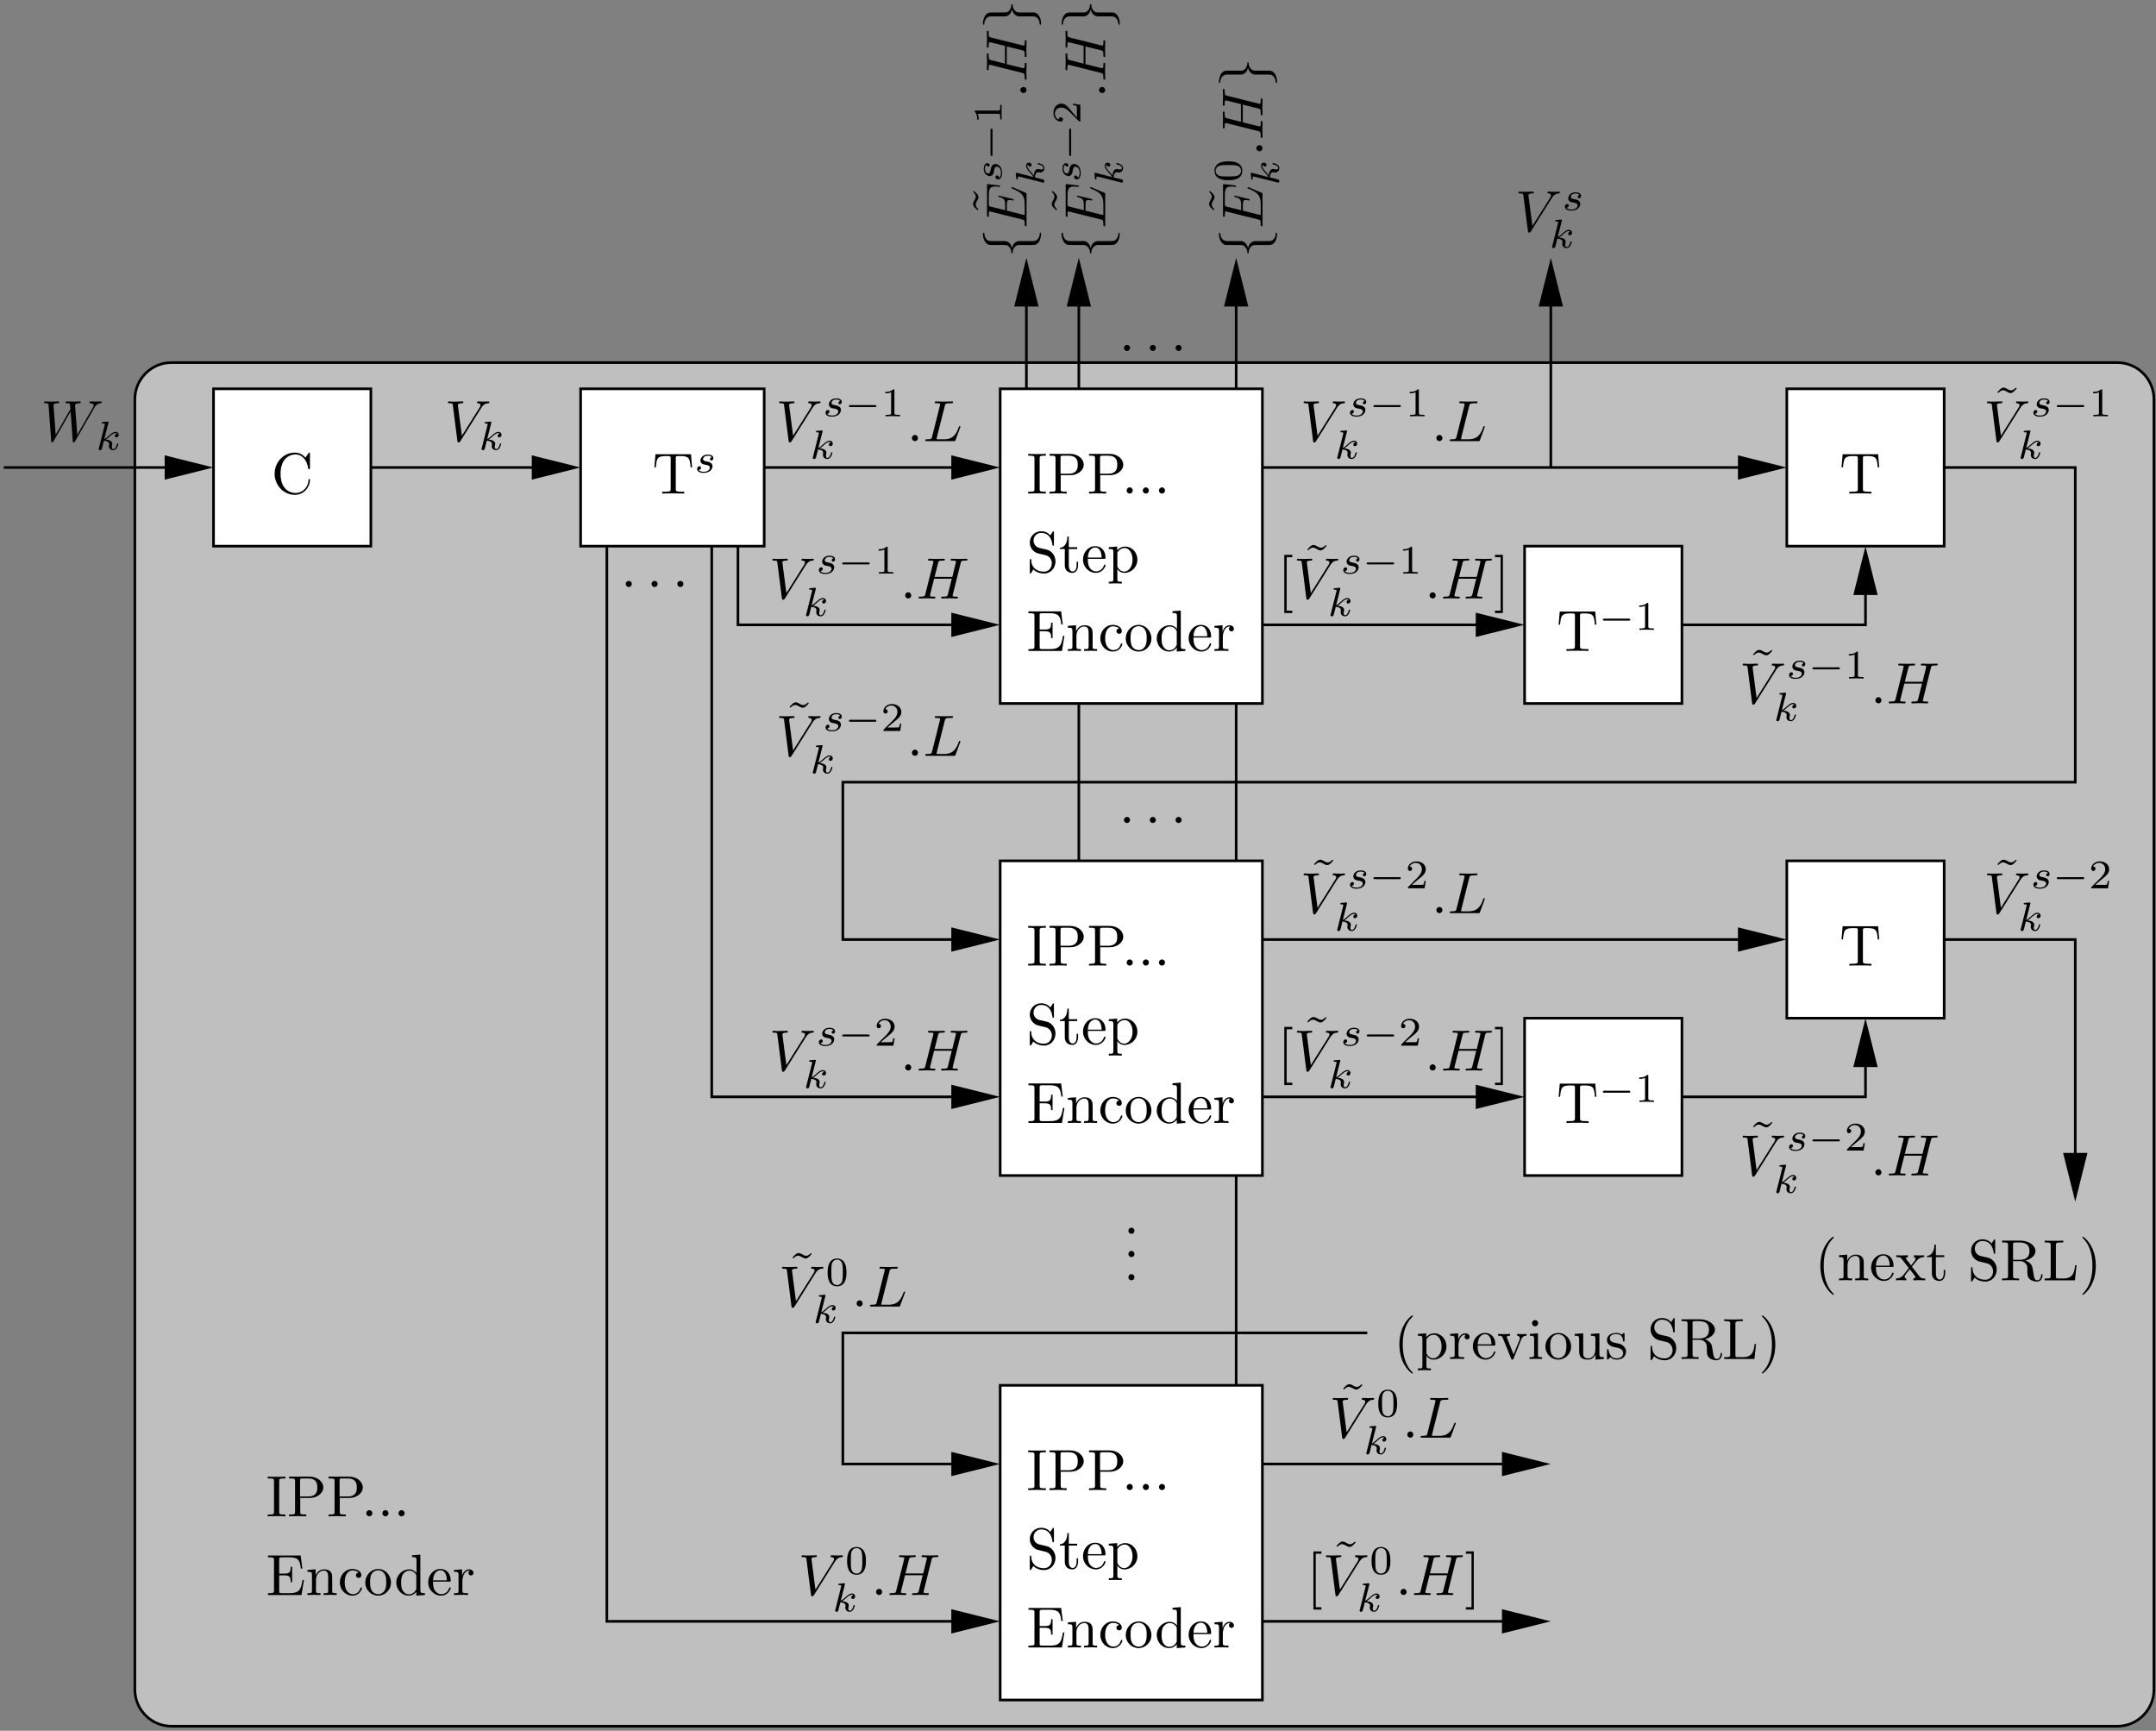 <?xml version="1.0" encoding="UTF-8"?>
<svg xmlns="http://www.w3.org/2000/svg" xmlns:xlink="http://www.w3.org/1999/xlink" width="370pt" height="297pt" viewBox="0 0 370 297" version="1.1">
<rect x="0" y="0" width="370" height="297" fill="#808080" stroke="none"/>
<defs>
<g>
<symbol overflow="visible" id="glyph0-0">
<path style="stroke:none;" d=""/>
</symbol>
<symbol overflow="visible" id="glyph0-1">
<path style="stroke:none;" d="M 2.25 -6.031 C 2.25 -6.391 2.266 -6.5 3.062 -6.5 L 3.312 -6.5 L 3.312 -6.812 C 2.969 -6.781 2.188 -6.781 1.797 -6.781 C 1.422 -6.781 0.625 -6.781 0.281 -6.812 L 0.281 -6.5 L 0.531 -6.5 C 1.328 -6.5 1.359 -6.391 1.359 -6.031 L 1.359 -0.781 C 1.359 -0.422 1.328 -0.312 0.531 -0.312 L 0.281 -0.312 L 0.281 0 C 0.625 -0.031 1.422 -0.031 1.797 -0.031 C 2.188 -0.031 2.969 -0.031 3.312 0 L 3.312 -0.312 L 3.062 -0.312 C 2.266 -0.312 2.25 -0.422 2.25 -0.781 Z M 2.25 -6.031 "/>
</symbol>
<symbol overflow="visible" id="glyph0-2">
<path style="stroke:none;" d="M 2.266 -3.156 L 3.953 -3.156 C 5.141 -3.156 6.219 -3.953 6.219 -4.953 C 6.219 -5.938 5.234 -6.812 3.875 -6.812 L 0.344 -6.812 L 0.344 -6.5 L 0.594 -6.5 C 1.359 -6.5 1.375 -6.391 1.375 -6.031 L 1.375 -0.781 C 1.375 -0.422 1.359 -0.312 0.594 -0.312 L 0.344 -0.312 L 0.344 0 C 0.703 -0.031 1.438 -0.031 1.812 -0.031 C 2.188 -0.031 2.938 -0.031 3.297 0 L 3.297 -0.312 L 3.047 -0.312 C 2.281 -0.312 2.266 -0.422 2.266 -0.781 Z M 2.234 -3.406 L 2.234 -6.094 C 2.234 -6.438 2.25 -6.5 2.719 -6.5 L 3.609 -6.5 C 5.188 -6.5 5.188 -5.438 5.188 -4.953 C 5.188 -4.484 5.188 -3.406 3.609 -3.406 Z M 2.234 -3.406 "/>
</symbol>
<symbol overflow="visible" id="glyph0-3">
<path style="stroke:none;" d="M 1.906 -0.531 C 1.906 -0.812 1.672 -1.062 1.391 -1.062 C 1.094 -1.062 0.859 -0.812 0.859 -0.531 C 0.859 -0.234 1.094 0 1.391 0 C 1.672 0 1.906 -0.234 1.906 -0.531 Z M 1.906 -0.531 "/>
</symbol>
<symbol overflow="visible" id="glyph0-4">
<path style="stroke:none;" d="M 1.359 -0.781 C 1.359 -0.422 1.328 -0.312 0.562 -0.312 L 0.328 -0.312 L 0.328 0 L 6.078 0 L 6.5 -2.578 L 6.25 -2.578 C 6 -1.031 5.766 -0.312 4.062 -0.312 L 2.734 -0.312 C 2.266 -0.312 2.25 -0.375 2.25 -0.703 L 2.25 -3.375 L 3.141 -3.375 C 4.109 -3.375 4.219 -3.047 4.219 -2.203 L 4.469 -2.203 L 4.469 -4.844 L 4.219 -4.844 C 4.219 -3.984 4.109 -3.672 3.141 -3.672 L 2.25 -3.672 L 2.25 -6.078 C 2.25 -6.406 2.266 -6.469 2.734 -6.469 L 4.016 -6.469 C 5.547 -6.469 5.812 -5.922 5.969 -4.531 L 6.219 -4.531 L 5.938 -6.781 L 0.328 -6.781 L 0.328 -6.469 L 0.562 -6.469 C 1.328 -6.469 1.359 -6.359 1.359 -6 Z M 1.359 -0.781 "/>
</symbol>
<symbol overflow="visible" id="glyph0-5">
<path style="stroke:none;" d="M 1.094 -3.422 L 1.094 -0.75 C 1.094 -0.312 0.984 -0.312 0.312 -0.312 L 0.312 0 C 0.672 -0.016 1.172 -0.031 1.453 -0.031 C 1.703 -0.031 2.219 -0.016 2.562 0 L 2.562 -0.312 C 1.891 -0.312 1.781 -0.312 1.781 -0.75 L 1.781 -2.594 C 1.781 -3.625 2.5 -4.188 3.125 -4.188 C 3.766 -4.188 3.875 -3.656 3.875 -3.078 L 3.875 -0.75 C 3.875 -0.312 3.766 -0.312 3.094 -0.312 L 3.094 0 C 3.438 -0.016 3.953 -0.031 4.219 -0.031 C 4.469 -0.031 5 -0.016 5.328 0 L 5.328 -0.312 C 4.812 -0.312 4.562 -0.312 4.562 -0.609 L 4.562 -2.516 C 4.562 -3.375 4.562 -3.672 4.25 -4.031 C 4.109 -4.203 3.781 -4.406 3.203 -4.406 C 2.469 -4.406 2 -3.984 1.719 -3.359 L 1.719 -4.406 L 0.312 -4.297 L 0.312 -3.984 C 1.016 -3.984 1.094 -3.922 1.094 -3.422 Z M 1.094 -3.422 "/>
</symbol>
<symbol overflow="visible" id="glyph0-6">
<path style="stroke:none;" d="M 1.172 -2.172 C 1.172 -3.797 1.984 -4.219 2.516 -4.219 C 2.609 -4.219 3.234 -4.203 3.578 -3.844 C 3.172 -3.812 3.109 -3.516 3.109 -3.391 C 3.109 -3.125 3.297 -2.938 3.562 -2.938 C 3.828 -2.938 4.031 -3.094 4.031 -3.406 C 4.031 -4.078 3.266 -4.469 2.5 -4.469 C 1.25 -4.469 0.344 -3.391 0.344 -2.156 C 0.344 -0.875 1.328 0.109 2.484 0.109 C 3.812 0.109 4.141 -1.094 4.141 -1.188 C 4.141 -1.281 4.031 -1.281 4 -1.281 C 3.922 -1.281 3.891 -1.25 3.875 -1.188 C 3.594 -0.266 2.938 -0.141 2.578 -0.141 C 2.047 -0.141 1.172 -0.562 1.172 -2.172 Z M 1.172 -2.172 "/>
</symbol>
<symbol overflow="visible" id="glyph0-7">
<path style="stroke:none;" d="M 4.688 -2.141 C 4.688 -3.406 3.703 -4.469 2.5 -4.469 C 1.25 -4.469 0.281 -3.375 0.281 -2.141 C 0.281 -0.844 1.312 0.109 2.484 0.109 C 3.688 0.109 4.688 -0.875 4.688 -2.141 Z M 2.5 -0.141 C 2.062 -0.141 1.625 -0.344 1.359 -0.812 C 1.109 -1.25 1.109 -1.859 1.109 -2.219 C 1.109 -2.609 1.109 -3.141 1.344 -3.578 C 1.609 -4.031 2.078 -4.25 2.484 -4.25 C 2.922 -4.25 3.344 -4.031 3.609 -3.594 C 3.875 -3.172 3.875 -2.594 3.875 -2.219 C 3.875 -1.859 3.875 -1.312 3.656 -0.875 C 3.422 -0.422 2.984 -0.141 2.5 -0.141 Z M 2.5 -0.141 "/>
</symbol>
<symbol overflow="visible" id="glyph0-8">
<path style="stroke:none;" d="M 3.781 -0.547 L 3.781 0.109 L 5.25 0 L 5.25 -0.312 C 4.562 -0.312 4.469 -0.375 4.469 -0.875 L 4.469 -6.922 L 3.047 -6.812 L 3.047 -6.5 C 3.734 -6.5 3.812 -6.438 3.812 -5.938 L 3.812 -3.781 C 3.531 -4.141 3.094 -4.406 2.562 -4.406 C 1.391 -4.406 0.344 -3.422 0.344 -2.141 C 0.344 -0.875 1.312 0.109 2.453 0.109 C 3.094 0.109 3.531 -0.234 3.781 -0.547 Z M 3.781 -3.219 L 3.781 -1.172 C 3.781 -1 3.781 -0.984 3.672 -0.812 C 3.375 -0.328 2.938 -0.109 2.5 -0.109 C 2.047 -0.109 1.688 -0.375 1.453 -0.75 C 1.203 -1.156 1.172 -1.719 1.172 -2.141 C 1.172 -2.5 1.188 -3.094 1.469 -3.547 C 1.688 -3.859 2.062 -4.188 2.609 -4.188 C 2.953 -4.188 3.375 -4.031 3.672 -3.594 C 3.781 -3.422 3.781 -3.406 3.781 -3.219 Z M 3.781 -3.219 "/>
</symbol>
<symbol overflow="visible" id="glyph0-9">
<path style="stroke:none;" d="M 1.109 -2.516 C 1.172 -4 2.016 -4.25 2.359 -4.25 C 3.375 -4.25 3.484 -2.906 3.484 -2.516 Z M 1.109 -2.297 L 3.891 -2.297 C 4.109 -2.297 4.141 -2.297 4.141 -2.516 C 4.141 -3.5 3.594 -4.469 2.359 -4.469 C 1.203 -4.469 0.281 -3.438 0.281 -2.188 C 0.281 -0.859 1.328 0.109 2.469 0.109 C 3.688 0.109 4.141 -1 4.141 -1.188 C 4.141 -1.281 4.062 -1.312 4 -1.312 C 3.922 -1.312 3.891 -1.25 3.875 -1.172 C 3.531 -0.141 2.625 -0.141 2.531 -0.141 C 2.031 -0.141 1.641 -0.438 1.406 -0.812 C 1.109 -1.281 1.109 -1.938 1.109 -2.297 Z M 1.109 -2.297 "/>
</symbol>
<symbol overflow="visible" id="glyph0-10">
<path style="stroke:none;" d="M 1.672 -3.312 L 1.672 -4.406 L 0.281 -4.297 L 0.281 -3.984 C 0.984 -3.984 1.062 -3.922 1.062 -3.422 L 1.062 -0.75 C 1.062 -0.312 0.953 -0.312 0.281 -0.312 L 0.281 0 C 0.672 -0.016 1.141 -0.031 1.422 -0.031 C 1.812 -0.031 2.281 -0.031 2.688 0 L 2.688 -0.312 L 2.469 -0.312 C 1.734 -0.312 1.719 -0.422 1.719 -0.781 L 1.719 -2.312 C 1.719 -3.297 2.141 -4.188 2.891 -4.188 C 2.953 -4.188 2.984 -4.188 3 -4.172 C 2.969 -4.172 2.766 -4.047 2.766 -3.781 C 2.766 -3.516 2.984 -3.359 3.203 -3.359 C 3.375 -3.359 3.625 -3.484 3.625 -3.797 C 3.625 -4.109 3.312 -4.406 2.891 -4.406 C 2.156 -4.406 1.797 -3.734 1.672 -3.312 Z M 1.672 -3.312 "/>
</symbol>
<symbol overflow="visible" id="glyph0-11">
<path style="stroke:none;" d="M 4.141 -6.516 L 3.984 -6.656 C 3.984 -6.656 3.609 -6.188 3.172 -6.188 C 2.938 -6.188 2.688 -6.328 2.516 -6.438 C 2.25 -6.594 2.078 -6.656 1.906 -6.656 C 1.531 -6.656 1.328 -6.438 0.828 -5.875 L 0.984 -5.734 C 0.984 -5.734 1.359 -6.203 1.797 -6.203 C 2.031 -6.203 2.281 -6.062 2.453 -5.969 C 2.719 -5.797 2.906 -5.734 3.078 -5.734 C 3.453 -5.734 3.641 -5.953 4.141 -6.516 Z M 4.141 -6.516 "/>
</symbol>
<symbol overflow="visible" id="glyph0-12">
<path style="stroke:none;" d="M 6.641 -6.75 L 0.547 -6.75 L 0.359 -4.5 L 0.609 -4.5 C 0.75 -6.109 0.891 -6.438 2.406 -6.438 C 2.578 -6.438 2.844 -6.438 2.938 -6.422 C 3.156 -6.375 3.156 -6.266 3.156 -6.047 L 3.156 -0.781 C 3.156 -0.453 3.156 -0.312 2.109 -0.312 L 1.703 -0.312 L 1.703 0 C 2.109 -0.031 3.125 -0.031 3.594 -0.031 C 4.047 -0.031 5.078 -0.031 5.484 0 L 5.484 -0.312 L 5.078 -0.312 C 4.031 -0.312 4.031 -0.453 4.031 -0.781 L 4.031 -6.047 C 4.031 -6.234 4.031 -6.375 4.219 -6.422 C 4.328 -6.438 4.594 -6.438 4.781 -6.438 C 6.297 -6.438 6.438 -6.109 6.578 -4.5 L 6.828 -4.5 Z M 6.641 -6.75 "/>
</symbol>
<symbol overflow="visible" id="glyph0-13">
<path style="stroke:none;" d="M 3.484 -3.875 L 2.203 -4.172 C 1.578 -4.328 1.203 -4.859 1.203 -5.438 C 1.203 -6.141 1.734 -6.75 2.516 -6.75 C 4.172 -6.75 4.391 -5.109 4.453 -4.672 C 4.469 -4.609 4.469 -4.547 4.578 -4.547 C 4.703 -4.547 4.703 -4.594 4.703 -4.781 L 4.703 -6.781 C 4.703 -6.953 4.703 -7.031 4.594 -7.031 C 4.531 -7.031 4.516 -7.016 4.453 -6.891 L 4.094 -6.328 C 3.797 -6.625 3.391 -7.031 2.5 -7.031 C 1.391 -7.031 0.562 -6.156 0.562 -5.094 C 0.562 -4.266 1.094 -3.531 1.859 -3.266 C 1.969 -3.234 2.484 -3.109 3.188 -2.938 C 3.453 -2.875 3.75 -2.797 4.031 -2.438 C 4.234 -2.172 4.344 -1.844 4.344 -1.516 C 4.344 -0.812 3.844 -0.094 3 -0.094 C 2.719 -0.094 1.953 -0.141 1.422 -0.625 C 0.844 -1.172 0.812 -1.797 0.812 -2.156 C 0.797 -2.266 0.719 -2.266 0.688 -2.266 C 0.562 -2.266 0.562 -2.188 0.562 -2.016 L 0.562 -0.016 C 0.562 0.156 0.562 0.219 0.672 0.219 C 0.734 0.219 0.75 0.203 0.812 0.094 C 0.812 0.078 0.844 0.047 1.172 -0.484 C 1.484 -0.141 2.125 0.219 3.016 0.219 C 4.172 0.219 4.969 -0.75 4.969 -1.859 C 4.969 -2.844 4.312 -3.672 3.484 -3.875 Z M 3.484 -3.875 "/>
</symbol>
<symbol overflow="visible" id="glyph0-14">
<path style="stroke:none;" d="M 1.719 -3.984 L 3.156 -3.984 L 3.156 -4.297 L 1.719 -4.297 L 1.719 -6.125 L 1.469 -6.125 C 1.469 -5.312 1.172 -4.25 0.188 -4.203 L 0.188 -3.984 L 1.031 -3.984 L 1.031 -1.234 C 1.031 -0.016 1.969 0.109 2.328 0.109 C 3.031 0.109 3.312 -0.594 3.312 -1.234 L 3.312 -1.797 L 3.062 -1.797 L 3.062 -1.25 C 3.062 -0.516 2.766 -0.141 2.391 -0.141 C 1.719 -0.141 1.719 -1.047 1.719 -1.219 Z M 1.719 -3.984 "/>
</symbol>
<symbol overflow="visible" id="glyph0-15">
<path style="stroke:none;" d="M 1.719 -3.75 L 1.719 -4.406 L 0.281 -4.297 L 0.281 -3.984 C 0.984 -3.984 1.062 -3.922 1.062 -3.484 L 1.062 1.172 C 1.062 1.625 0.953 1.625 0.281 1.625 L 0.281 1.938 C 0.625 1.922 1.141 1.906 1.391 1.906 C 1.672 1.906 2.172 1.922 2.516 1.938 L 2.516 1.625 C 1.859 1.625 1.75 1.625 1.75 1.172 L 1.75 -0.594 C 1.797 -0.422 2.219 0.109 2.969 0.109 C 4.156 0.109 5.188 -0.875 5.188 -2.156 C 5.188 -3.422 4.234 -4.406 3.109 -4.406 C 2.328 -4.406 1.906 -3.969 1.719 -3.75 Z M 1.75 -1.141 L 1.75 -3.359 C 2.031 -3.875 2.516 -4.156 3.031 -4.156 C 3.766 -4.156 4.359 -3.281 4.359 -2.156 C 4.359 -0.953 3.672 -0.109 2.938 -0.109 C 2.531 -0.109 2.156 -0.312 1.891 -0.719 C 1.75 -0.922 1.75 -0.938 1.75 -1.141 Z M 1.75 -1.141 "/>
</symbol>
<symbol overflow="visible" id="glyph0-16">
<path style="stroke:none;" d="M 0.562 -3.406 C 0.562 -1.344 2.172 0.219 4.031 0.219 C 5.656 0.219 6.625 -1.172 6.625 -2.328 C 6.625 -2.422 6.625 -2.5 6.5 -2.5 C 6.391 -2.5 6.391 -2.438 6.375 -2.328 C 6.297 -0.906 5.234 -0.094 4.141 -0.094 C 3.531 -0.094 1.578 -0.422 1.578 -3.406 C 1.578 -6.375 3.531 -6.719 4.141 -6.719 C 5.219 -6.719 6.109 -5.812 6.312 -4.359 C 6.328 -4.219 6.328 -4.188 6.469 -4.188 C 6.625 -4.188 6.625 -4.219 6.625 -4.422 L 6.625 -6.781 C 6.625 -6.953 6.625 -7.031 6.516 -7.031 C 6.484 -7.031 6.438 -7.031 6.359 -6.906 L 5.859 -6.172 C 5.5 -6.531 4.984 -7.031 4.031 -7.031 C 2.156 -7.031 0.562 -5.438 0.562 -3.406 Z M 0.562 -3.406 "/>
</symbol>
<symbol overflow="visible" id="glyph0-17">
<path style="stroke:none;" d="M 2.547 2.5 L 2.547 2.094 L 1.578 2.094 L 1.578 -7.078 L 2.547 -7.078 L 2.547 -7.484 L 1.172 -7.484 L 1.172 2.5 Z M 2.547 2.5 "/>
</symbol>
<symbol overflow="visible" id="glyph0-18">
<path style="stroke:none;" d="M 1.578 -7.484 L 0.219 -7.484 L 0.219 -7.078 L 1.188 -7.078 L 1.188 2.094 L 0.219 2.094 L 0.219 2.5 L 1.578 2.5 Z M 1.578 -7.484 "/>
</symbol>
<symbol overflow="visible" id="glyph0-19">
<path style="stroke:none;" d="M 3.297 2.391 C 3.297 2.359 3.297 2.344 3.125 2.172 C 1.891 0.922 1.562 -0.969 1.562 -2.5 C 1.562 -4.234 1.938 -5.969 3.172 -7.203 C 3.297 -7.328 3.297 -7.344 3.297 -7.375 C 3.297 -7.453 3.266 -7.484 3.203 -7.484 C 3.094 -7.484 2.203 -6.797 1.609 -5.531 C 1.109 -4.438 0.984 -3.328 0.984 -2.5 C 0.984 -1.719 1.094 -0.516 1.641 0.625 C 2.25 1.844 3.094 2.5 3.203 2.5 C 3.266 2.5 3.297 2.469 3.297 2.391 Z M 3.297 2.391 "/>
</symbol>
<symbol overflow="visible" id="glyph0-20">
<path style="stroke:none;" d="M 2.859 -2.344 C 3.156 -2.719 3.531 -3.203 3.781 -3.469 C 4.094 -3.828 4.5 -3.984 4.969 -3.984 L 4.969 -4.297 C 4.703 -4.281 4.406 -4.266 4.141 -4.266 C 3.844 -4.266 3.312 -4.281 3.188 -4.297 L 3.188 -3.984 C 3.406 -3.969 3.484 -3.844 3.484 -3.672 C 3.484 -3.516 3.375 -3.391 3.328 -3.328 L 2.719 -2.547 L 1.938 -3.562 C 1.844 -3.656 1.844 -3.672 1.844 -3.734 C 1.844 -3.891 2 -3.984 2.188 -3.984 L 2.188 -4.297 C 1.938 -4.281 1.281 -4.266 1.109 -4.266 C 0.906 -4.266 0.438 -4.281 0.172 -4.297 L 0.172 -3.984 C 0.875 -3.984 0.875 -3.984 1.344 -3.375 L 2.328 -2.094 L 1.391 -0.906 C 0.922 -0.328 0.328 -0.312 0.125 -0.312 L 0.125 0 C 0.375 -0.016 0.688 -0.031 0.953 -0.031 C 1.234 -0.031 1.656 -0.016 1.891 0 L 1.891 -0.312 C 1.672 -0.344 1.609 -0.469 1.609 -0.625 C 1.609 -0.844 1.891 -1.172 2.5 -1.891 L 3.266 -0.891 C 3.344 -0.781 3.469 -0.625 3.469 -0.562 C 3.469 -0.469 3.375 -0.312 3.109 -0.312 L 3.109 0 C 3.406 -0.016 3.969 -0.031 4.188 -0.031 C 4.453 -0.031 4.844 -0.016 5.141 0 L 5.141 -0.312 C 4.609 -0.312 4.422 -0.328 4.203 -0.625 Z M 2.859 -2.344 "/>
</symbol>
<symbol overflow="visible" id="glyph0-21">
<path style="stroke:none;" d="M 2.234 -3.516 L 2.234 -6.094 C 2.234 -6.328 2.234 -6.453 2.453 -6.484 C 2.547 -6.5 2.844 -6.5 3.047 -6.5 C 3.938 -6.5 5.047 -6.453 5.047 -5.016 C 5.047 -4.328 4.812 -3.516 3.344 -3.516 Z M 4.344 -3.391 C 5.297 -3.625 6.078 -4.234 6.078 -5.016 C 6.078 -5.969 4.938 -6.812 3.484 -6.812 L 0.344 -6.812 L 0.344 -6.5 L 0.594 -6.5 C 1.359 -6.5 1.375 -6.391 1.375 -6.031 L 1.375 -0.781 C 1.375 -0.422 1.359 -0.312 0.594 -0.312 L 0.344 -0.312 L 0.344 0 C 0.703 -0.031 1.422 -0.031 1.797 -0.031 C 2.188 -0.031 2.906 -0.031 3.266 0 L 3.266 -0.312 L 3.016 -0.312 C 2.25 -0.312 2.234 -0.422 2.234 -0.781 L 2.234 -3.297 L 3.375 -3.297 C 3.531 -3.297 3.953 -3.297 4.312 -2.953 C 4.688 -2.609 4.688 -2.297 4.688 -1.625 C 4.688 -0.984 4.688 -0.578 5.094 -0.203 C 5.5 0.156 6.047 0.219 6.344 0.219 C 7.125 0.219 7.297 -0.594 7.297 -0.875 C 7.297 -0.938 7.297 -1.047 7.172 -1.047 C 7.062 -1.047 7.062 -0.953 7.047 -0.891 C 6.984 -0.172 6.641 0 6.391 0 C 5.906 0 5.828 -0.516 5.688 -1.438 L 5.547 -2.234 C 5.375 -2.875 4.891 -3.203 4.344 -3.391 Z M 4.344 -3.391 "/>
</symbol>
<symbol overflow="visible" id="glyph0-22">
<path style="stroke:none;" d="M 5.797 -2.578 L 5.547 -2.578 C 5.438 -1.562 5.297 -0.312 3.547 -0.312 L 2.734 -0.312 C 2.266 -0.312 2.25 -0.375 2.25 -0.703 L 2.25 -6.016 C 2.25 -6.359 2.25 -6.5 3.188 -6.5 L 3.516 -6.5 L 3.516 -6.812 C 3.156 -6.781 2.25 -6.781 1.844 -6.781 C 1.453 -6.781 0.672 -6.781 0.328 -6.812 L 0.328 -6.5 L 0.562 -6.5 C 1.328 -6.5 1.359 -6.391 1.359 -6.031 L 1.359 -0.781 C 1.359 -0.422 1.328 -0.312 0.562 -0.312 L 0.328 -0.312 L 0.328 0 L 5.516 0 Z M 5.797 -2.578 "/>
</symbol>
<symbol overflow="visible" id="glyph0-23">
<path style="stroke:none;" d="M 2.875 -2.5 C 2.875 -3.266 2.766 -4.469 2.219 -5.609 C 1.625 -6.828 0.766 -7.484 0.672 -7.484 C 0.609 -7.484 0.562 -7.438 0.562 -7.375 C 0.562 -7.344 0.562 -7.328 0.75 -7.141 C 1.734 -6.156 2.297 -4.578 2.297 -2.5 C 2.297 -0.781 1.938 0.969 0.703 2.219 C 0.562 2.344 0.562 2.359 0.562 2.391 C 0.562 2.453 0.609 2.5 0.672 2.5 C 0.766 2.5 1.672 1.812 2.25 0.547 C 2.766 -0.547 2.875 -1.656 2.875 -2.5 Z M 2.875 -2.5 "/>
</symbol>
<symbol overflow="visible" id="glyph0-24">
<path style="stroke:none;" d="M 4.141 -3.312 C 4.234 -3.547 4.406 -3.984 5.062 -3.984 L 5.062 -4.297 C 4.828 -4.281 4.547 -4.266 4.312 -4.266 C 4.078 -4.266 3.625 -4.281 3.453 -4.297 L 3.453 -3.984 C 3.812 -3.984 3.922 -3.75 3.922 -3.562 C 3.922 -3.469 3.906 -3.422 3.875 -3.312 L 2.844 -0.781 L 1.734 -3.562 C 1.672 -3.688 1.672 -3.703 1.672 -3.734 C 1.672 -3.984 2.062 -3.984 2.25 -3.984 L 2.25 -4.297 C 1.938 -4.281 1.391 -4.266 1.156 -4.266 C 0.891 -4.266 0.484 -4.281 0.188 -4.297 L 0.188 -3.984 C 0.812 -3.984 0.859 -3.922 0.984 -3.625 L 2.422 -0.078 C 2.484 0.062 2.5 0.109 2.625 0.109 C 2.766 0.109 2.797 0.016 2.844 -0.078 Z M 4.141 -3.312 "/>
</symbol>
<symbol overflow="visible" id="glyph0-25">
<path style="stroke:none;" d="M 1.766 -4.406 L 0.375 -4.297 L 0.375 -3.984 C 1.016 -3.984 1.109 -3.922 1.109 -3.438 L 1.109 -0.75 C 1.109 -0.312 1 -0.312 0.328 -0.312 L 0.328 0 C 0.641 -0.016 1.188 -0.031 1.422 -0.031 C 1.781 -0.031 2.125 -0.016 2.469 0 L 2.469 -0.312 C 1.797 -0.312 1.766 -0.359 1.766 -0.75 Z M 1.797 -6.141 C 1.797 -6.453 1.562 -6.672 1.281 -6.672 C 0.969 -6.672 0.75 -6.406 0.75 -6.141 C 0.75 -5.875 0.969 -5.609 1.281 -5.609 C 1.562 -5.609 1.797 -5.828 1.797 -6.141 Z M 1.797 -6.141 "/>
</symbol>
<symbol overflow="visible" id="glyph0-26">
<path style="stroke:none;" d="M 3.891 -0.781 L 3.891 0.109 L 5.328 0 L 5.328 -0.312 C 4.641 -0.312 4.562 -0.375 4.562 -0.875 L 4.562 -4.406 L 3.094 -4.297 L 3.094 -3.984 C 3.781 -3.984 3.875 -3.922 3.875 -3.422 L 3.875 -1.656 C 3.875 -0.781 3.391 -0.109 2.656 -0.109 C 1.828 -0.109 1.781 -0.578 1.781 -1.094 L 1.781 -4.406 L 0.312 -4.297 L 0.312 -3.984 C 1.094 -3.984 1.094 -3.953 1.094 -3.078 L 1.094 -1.578 C 1.094 -0.797 1.094 0.109 2.609 0.109 C 3.172 0.109 3.609 -0.172 3.891 -0.781 Z M 3.891 -0.781 "/>
</symbol>
<symbol overflow="visible" id="glyph0-27">
<path style="stroke:none;" d="M 2.078 -1.938 C 2.297 -1.891 3.109 -1.734 3.109 -1.016 C 3.109 -0.516 2.766 -0.109 1.984 -0.109 C 1.141 -0.109 0.781 -0.672 0.594 -1.531 C 0.562 -1.656 0.562 -1.688 0.453 -1.688 C 0.328 -1.688 0.328 -1.625 0.328 -1.453 L 0.328 -0.125 C 0.328 0.047 0.328 0.109 0.438 0.109 C 0.484 0.109 0.5 0.094 0.688 -0.094 C 0.703 -0.109 0.703 -0.125 0.891 -0.312 C 1.328 0.094 1.781 0.109 1.984 0.109 C 3.125 0.109 3.594 -0.562 3.594 -1.281 C 3.594 -1.797 3.297 -2.109 3.172 -2.219 C 2.844 -2.547 2.453 -2.625 2.031 -2.703 C 1.469 -2.812 0.812 -2.938 0.812 -3.516 C 0.812 -3.875 1.062 -4.281 1.922 -4.281 C 3.016 -4.281 3.078 -3.375 3.094 -3.078 C 3.094 -2.984 3.188 -2.984 3.203 -2.984 C 3.344 -2.984 3.344 -3.031 3.344 -3.219 L 3.344 -4.234 C 3.344 -4.391 3.344 -4.469 3.234 -4.469 C 3.188 -4.469 3.156 -4.469 3.031 -4.344 C 3 -4.312 2.906 -4.219 2.859 -4.188 C 2.484 -4.469 2.078 -4.469 1.922 -4.469 C 0.703 -4.469 0.328 -3.797 0.328 -3.234 C 0.328 -2.891 0.484 -2.609 0.75 -2.391 C 1.078 -2.141 1.359 -2.078 2.078 -1.938 Z M 2.078 -1.938 "/>
</symbol>
<symbol overflow="visible" id="glyph1-0">
<path style="stroke:none;" d=""/>
</symbol>
<symbol overflow="visible" id="glyph1-1">
<path style="stroke:none;" d="M 6.266 -5.672 C 6.75 -6.453 7.172 -6.484 7.531 -6.5 C 7.656 -6.516 7.672 -6.672 7.672 -6.688 C 7.672 -6.766 7.609 -6.812 7.531 -6.812 C 7.281 -6.812 6.984 -6.781 6.719 -6.781 C 6.391 -6.781 6.047 -6.812 5.734 -6.812 C 5.672 -6.812 5.547 -6.812 5.547 -6.625 C 5.547 -6.516 5.625 -6.5 5.703 -6.5 C 5.969 -6.484 6.156 -6.375 6.156 -6.172 C 6.156 -6.016 6.016 -5.797 6.016 -5.797 L 2.953 -0.922 L 2.266 -6.203 C 2.266 -6.375 2.5 -6.5 2.953 -6.5 C 3.094 -6.5 3.203 -6.5 3.203 -6.703 C 3.203 -6.781 3.125 -6.812 3.078 -6.812 C 2.672 -6.812 2.25 -6.781 1.828 -6.781 C 1.656 -6.781 1.469 -6.781 1.281 -6.781 C 1.109 -6.781 0.922 -6.812 0.75 -6.812 C 0.672 -6.812 0.562 -6.812 0.562 -6.625 C 0.562 -6.5 0.641 -6.5 0.812 -6.5 C 1.359 -6.5 1.375 -6.406 1.406 -6.156 L 2.188 -0.016 C 2.219 0.188 2.266 0.219 2.391 0.219 C 2.547 0.219 2.594 0.172 2.672 0.047 Z M 6.266 -5.672 "/>
</symbol>
<symbol overflow="visible" id="glyph1-2">
<path style="stroke:none;" d="M 1.906 -0.531 C 1.906 -0.812 1.672 -1.062 1.391 -1.062 C 1.094 -1.062 0.859 -0.812 0.859 -0.531 C 0.859 -0.234 1.094 0 1.391 0 C 1.672 0 1.906 -0.234 1.906 -0.531 Z M 1.906 -0.531 "/>
</symbol>
<symbol overflow="visible" id="glyph1-3">
<path style="stroke:none;" d="M 3.734 -6.031 C 3.812 -6.391 3.844 -6.5 4.781 -6.5 C 5.078 -6.5 5.156 -6.5 5.156 -6.688 C 5.156 -6.812 5.047 -6.812 5 -6.812 C 4.672 -6.812 3.859 -6.781 3.531 -6.781 C 3.234 -6.781 2.5 -6.812 2.203 -6.812 C 2.141 -6.812 2.016 -6.812 2.016 -6.609 C 2.016 -6.5 2.109 -6.5 2.297 -6.5 C 2.312 -6.5 2.5 -6.5 2.672 -6.484 C 2.844 -6.453 2.938 -6.453 2.938 -6.312 C 2.938 -6.281 2.938 -6.25 2.906 -6.125 L 1.562 -0.781 C 1.469 -0.391 1.453 -0.312 0.656 -0.312 C 0.484 -0.312 0.391 -0.312 0.391 -0.109 C 0.391 0 0.484 0 0.656 0 L 5.281 0 C 5.516 0 5.516 0 5.578 -0.172 L 6.375 -2.328 C 6.406 -2.438 6.406 -2.453 6.406 -2.469 C 6.406 -2.5 6.375 -2.578 6.297 -2.578 C 6.203 -2.578 6.188 -2.516 6.125 -2.359 C 5.781 -1.453 5.344 -0.312 3.625 -0.312 L 2.688 -0.312 C 2.547 -0.312 2.516 -0.312 2.469 -0.312 C 2.359 -0.328 2.328 -0.344 2.328 -0.422 C 2.328 -0.453 2.328 -0.469 2.375 -0.641 Z M 3.734 -6.031 "/>
</symbol>
<symbol overflow="visible" id="glyph1-4">
<path style="stroke:none;" d="M 7.609 -6.047 C 7.703 -6.406 7.719 -6.5 8.438 -6.5 C 8.703 -6.5 8.781 -6.5 8.781 -6.703 C 8.781 -6.812 8.672 -6.812 8.641 -6.812 C 8.359 -6.812 7.641 -6.781 7.359 -6.781 C 7.078 -6.781 6.375 -6.812 6.078 -6.812 C 6 -6.812 5.891 -6.812 5.891 -6.609 C 5.891 -6.5 5.984 -6.5 6.172 -6.5 C 6.188 -6.5 6.375 -6.5 6.547 -6.484 C 6.734 -6.453 6.812 -6.453 6.812 -6.312 C 6.812 -6.281 6.812 -6.266 6.781 -6.125 L 6.188 -3.703 L 3.141 -3.703 L 3.734 -6.047 C 3.812 -6.406 3.844 -6.5 4.562 -6.5 C 4.828 -6.5 4.906 -6.5 4.906 -6.703 C 4.906 -6.812 4.797 -6.812 4.766 -6.812 C 4.484 -6.812 3.766 -6.781 3.484 -6.781 C 3.203 -6.781 2.5 -6.812 2.203 -6.812 C 2.125 -6.812 2.016 -6.812 2.016 -6.609 C 2.016 -6.5 2.109 -6.5 2.297 -6.5 C 2.312 -6.5 2.5 -6.5 2.672 -6.484 C 2.844 -6.453 2.938 -6.453 2.938 -6.312 C 2.938 -6.281 2.938 -6.25 2.906 -6.125 L 1.562 -0.781 C 1.469 -0.391 1.453 -0.312 0.656 -0.312 C 0.484 -0.312 0.391 -0.312 0.391 -0.109 C 0.391 0 0.516 0 0.531 0 C 0.812 0 1.516 -0.031 1.797 -0.031 C 2 -0.031 2.219 -0.016 2.438 -0.016 C 2.656 -0.016 2.875 0 3.078 0 C 3.156 0 3.281 0 3.281 -0.203 C 3.281 -0.312 3.188 -0.312 3 -0.312 C 2.625 -0.312 2.359 -0.312 2.359 -0.484 C 2.359 -0.547 2.375 -0.594 2.375 -0.656 L 3.062 -3.391 L 6.094 -3.391 C 5.688 -1.734 5.453 -0.781 5.406 -0.641 C 5.312 -0.312 5.125 -0.312 4.5 -0.312 C 4.359 -0.312 4.266 -0.312 4.266 -0.109 C 4.266 0 4.391 0 4.406 0 C 4.688 0 5.391 -0.031 5.672 -0.031 C 5.875 -0.031 6.094 -0.016 6.312 -0.016 C 6.531 -0.016 6.75 0 6.953 0 C 7.031 0 7.156 0 7.156 -0.203 C 7.156 -0.312 7.062 -0.312 6.875 -0.312 C 6.516 -0.312 6.234 -0.312 6.234 -0.484 C 6.234 -0.547 6.25 -0.594 6.266 -0.656 Z M 7.609 -6.047 "/>
</symbol>
<symbol overflow="visible" id="glyph1-5">
<path style="stroke:none;" d="M 9.141 -5.656 C 9.391 -6.094 9.625 -6.453 10.266 -6.5 C 10.344 -6.516 10.453 -6.516 10.453 -6.703 C 10.453 -6.734 10.406 -6.812 10.328 -6.812 C 10.094 -6.812 9.812 -6.781 9.562 -6.781 C 9.219 -6.781 8.859 -6.812 8.516 -6.812 C 8.469 -6.812 8.328 -6.812 8.328 -6.625 C 8.328 -6.516 8.422 -6.5 8.484 -6.5 C 8.719 -6.484 9.078 -6.406 9.078 -6.109 C 9.078 -6 9.016 -5.922 8.938 -5.781 L 6.25 -1.094 L 5.875 -6.031 C 5.875 -6.234 5.859 -6.484 6.578 -6.5 C 6.75 -6.5 6.844 -6.5 6.844 -6.703 C 6.844 -6.797 6.734 -6.812 6.703 -6.812 C 6.297 -6.812 5.875 -6.781 5.484 -6.781 C 5.25 -6.781 4.672 -6.812 4.438 -6.812 C 4.375 -6.812 4.25 -6.812 4.25 -6.609 C 4.25 -6.5 4.344 -6.5 4.484 -6.5 C 4.922 -6.5 5 -6.438 5.016 -6.25 L 5.078 -5.484 L 2.547 -1.094 L 2.172 -6.141 C 2.172 -6.266 2.172 -6.484 2.938 -6.5 C 3.031 -6.5 3.141 -6.5 3.141 -6.703 C 3.141 -6.812 3.016 -6.812 3 -6.812 C 2.609 -6.812 2.188 -6.781 1.781 -6.781 C 1.422 -6.781 1.062 -6.812 0.734 -6.812 C 0.672 -6.812 0.547 -6.812 0.547 -6.625 C 0.547 -6.5 0.641 -6.5 0.797 -6.5 C 1.297 -6.5 1.312 -6.406 1.328 -6.125 L 1.781 -0.047 C 1.781 0.141 1.797 0.219 1.938 0.219 C 2.047 0.219 2.078 0.156 2.172 0.016 L 5.109 -5.078 L 5.469 -0.047 C 5.5 0.172 5.516 0.219 5.625 0.219 C 5.766 0.219 5.828 0.125 5.875 0.031 Z M 9.141 -5.656 "/>
</symbol>
<symbol overflow="visible" id="glyph2-0">
<path style="stroke:none;" d=""/>
</symbol>
<symbol overflow="visible" id="glyph2-1">
<path style="stroke:none;" d="M 3 -2.625 C 2.828 -2.578 2.703 -2.438 2.703 -2.297 C 2.703 -2.125 2.844 -2.062 2.938 -2.062 C 3.016 -2.062 3.281 -2.109 3.281 -2.469 C 3.281 -2.922 2.781 -3.078 2.344 -3.078 C 1.266 -3.078 1.062 -2.266 1.062 -2.062 C 1.062 -1.797 1.219 -1.625 1.312 -1.547 C 1.484 -1.406 1.609 -1.375 2.094 -1.297 C 2.25 -1.266 2.688 -1.188 2.688 -0.844 C 2.688 -0.719 2.609 -0.453 2.328 -0.281 C 2.047 -0.125 1.703 -0.125 1.625 -0.125 C 1.344 -0.125 0.953 -0.188 0.781 -0.422 C 1.016 -0.453 1.172 -0.625 1.172 -0.812 C 1.172 -0.984 1.047 -1.078 0.906 -1.078 C 0.703 -1.078 0.5 -0.906 0.5 -0.609 C 0.5 -0.188 0.938 0.062 1.609 0.062 C 2.906 0.062 3.141 -0.812 3.141 -1.078 C 3.141 -1.719 2.438 -1.844 2.172 -1.891 C 2.109 -1.906 1.938 -1.938 1.891 -1.953 C 1.641 -2 1.516 -2.141 1.516 -2.297 C 1.516 -2.453 1.641 -2.641 1.797 -2.75 C 1.984 -2.859 2.219 -2.875 2.344 -2.875 C 2.484 -2.875 2.844 -2.859 3 -2.625 Z M 3 -2.625 "/>
</symbol>
<symbol overflow="visible" id="glyph2-2">
<path style="stroke:none;" d="M 2.188 -4.625 C 2.188 -4.641 2.203 -4.734 2.203 -4.734 C 2.203 -4.781 2.188 -4.844 2.094 -4.844 C 1.953 -4.844 1.375 -4.781 1.203 -4.766 C 1.156 -4.766 1.047 -4.75 1.047 -4.609 C 1.047 -4.516 1.156 -4.516 1.234 -4.516 C 1.562 -4.516 1.562 -4.453 1.562 -4.406 C 1.562 -4.359 1.547 -4.312 1.547 -4.25 L 0.562 -0.312 C 0.516 -0.188 0.516 -0.172 0.516 -0.156 C 0.516 -0.047 0.609 0.062 0.766 0.062 C 0.953 0.062 1.031 -0.062 1.078 -0.219 C 1.094 -0.25 1.391 -1.484 1.422 -1.578 C 1.922 -1.531 2.312 -1.359 2.312 -1 C 2.312 -0.969 2.312 -0.938 2.297 -0.859 C 2.266 -0.766 2.266 -0.719 2.266 -0.641 C 2.266 -0.156 2.672 0.062 3.016 0.062 C 3.688 0.062 3.891 -0.984 3.891 -1 C 3.891 -1.094 3.812 -1.094 3.781 -1.094 C 3.688 -1.094 3.672 -1.047 3.641 -0.922 C 3.562 -0.625 3.375 -0.125 3.031 -0.125 C 2.844 -0.125 2.781 -0.297 2.781 -0.484 C 2.781 -0.609 2.781 -0.625 2.828 -0.797 C 2.844 -0.828 2.859 -0.938 2.859 -1.016 C 2.859 -1.641 2.031 -1.734 1.734 -1.75 C 1.938 -1.875 2.188 -2.109 2.312 -2.219 C 2.672 -2.547 3.016 -2.875 3.406 -2.875 C 3.484 -2.875 3.578 -2.859 3.641 -2.781 C 3.344 -2.734 3.281 -2.5 3.281 -2.391 C 3.281 -2.25 3.391 -2.141 3.547 -2.141 C 3.75 -2.141 3.953 -2.297 3.953 -2.578 C 3.953 -2.812 3.781 -3.078 3.422 -3.078 C 3.016 -3.078 2.656 -2.781 2.297 -2.453 C 2 -2.188 1.781 -1.969 1.484 -1.844 Z M 2.188 -4.625 "/>
</symbol>
<symbol overflow="visible" id="glyph3-0">
<path style="stroke:none;" d=""/>
</symbol>
<symbol overflow="visible" id="glyph3-1">
<path style="stroke:none;" d="M 5.188 -1.578 C 5.297 -1.578 5.469 -1.578 5.469 -1.734 C 5.469 -1.922 5.297 -1.922 5.188 -1.922 L 1.031 -1.922 C 0.922 -1.922 0.75 -1.922 0.75 -1.75 C 0.75 -1.578 0.906 -1.578 1.031 -1.578 Z M 5.188 -1.578 "/>
</symbol>
<symbol overflow="visible" id="glyph4-0">
<path style="stroke:none;" d=""/>
</symbol>
<symbol overflow="visible" id="glyph4-1">
<path style="stroke:none;" d="M 2.328 -4.438 C 2.328 -4.625 2.328 -4.625 2.125 -4.625 C 1.672 -4.188 1.047 -4.188 0.766 -4.188 L 0.766 -3.938 C 0.922 -3.938 1.391 -3.938 1.766 -4.125 L 1.766 -0.578 C 1.766 -0.344 1.766 -0.25 1.078 -0.25 L 0.812 -0.25 L 0.812 0 C 0.938 0 1.797 -0.031 2.047 -0.031 C 2.266 -0.031 3.141 0 3.297 0 L 3.297 -0.25 L 3.031 -0.25 C 2.328 -0.25 2.328 -0.344 2.328 -0.578 Z M 2.328 -4.438 "/>
</symbol>
<symbol overflow="visible" id="glyph4-2">
<path style="stroke:none;" d="M 3.516 -1.266 L 3.281 -1.266 C 3.266 -1.109 3.188 -0.703 3.094 -0.641 C 3.047 -0.594 2.516 -0.594 2.406 -0.594 L 1.125 -0.594 C 1.859 -1.234 2.109 -1.438 2.516 -1.766 C 3.031 -2.172 3.516 -2.609 3.516 -3.266 C 3.516 -4.109 2.781 -4.625 1.891 -4.625 C 1.031 -4.625 0.438 -4.016 0.438 -3.375 C 0.438 -3.031 0.734 -2.984 0.812 -2.984 C 0.969 -2.984 1.172 -3.109 1.172 -3.359 C 1.172 -3.484 1.125 -3.734 0.766 -3.734 C 0.984 -4.219 1.453 -4.375 1.781 -4.375 C 2.484 -4.375 2.844 -3.828 2.844 -3.266 C 2.844 -2.656 2.406 -2.188 2.188 -1.938 L 0.516 -0.266 C 0.438 -0.203 0.438 -0.188 0.438 0 L 3.312 0 Z M 3.516 -1.266 "/>
</symbol>
<symbol overflow="visible" id="glyph4-3">
<path style="stroke:none;" d="M 3.594 -2.219 C 3.594 -2.984 3.5 -3.547 3.188 -4.031 C 2.969 -4.344 2.531 -4.625 1.984 -4.625 C 0.359 -4.625 0.359 -2.719 0.359 -2.219 C 0.359 -1.719 0.359 0.141 1.984 0.141 C 3.594 0.141 3.594 -1.719 3.594 -2.219 Z M 1.984 -0.062 C 1.656 -0.062 1.234 -0.25 1.094 -0.812 C 1 -1.219 1 -1.797 1 -2.312 C 1 -2.828 1 -3.359 1.094 -3.734 C 1.25 -4.281 1.688 -4.438 1.984 -4.438 C 2.359 -4.438 2.719 -4.203 2.844 -3.797 C 2.953 -3.422 2.969 -2.922 2.969 -2.312 C 2.969 -1.797 2.969 -1.281 2.875 -0.844 C 2.734 -0.203 2.266 -0.062 1.984 -0.062 Z M 1.984 -0.062 "/>
</symbol>
<symbol overflow="visible" id="glyph5-0">
<path style="stroke:none;" d=""/>
</symbol>
<symbol overflow="visible" id="glyph5-1">
<path style="stroke:none;" d="M 1.906 -2.5 C 1.906 -2.781 1.672 -3.016 1.391 -3.016 C 1.094 -3.016 0.859 -2.781 0.859 -2.5 C 0.859 -2.203 1.094 -1.969 1.391 -1.969 C 1.672 -1.969 1.906 -2.203 1.906 -2.5 Z M 1.906 -2.5 "/>
</symbol>
<symbol overflow="visible" id="glyph6-0">
<path style="stroke:none;" d=""/>
</symbol>
<symbol overflow="visible" id="glyph6-1">
<path style="stroke:none;" d="M -6.156 -2.828 C -6.547 -2.828 -7.188 -3.078 -7.25 -4.172 C -7.266 -4.219 -7.312 -4.25 -7.359 -4.25 C -7.484 -4.25 -7.484 -4.172 -7.484 -4.062 C -7.484 -3.078 -6.969 -2.156 -6.234 -2.156 L -3.953 -2.156 C -3.562 -2.156 -3.25 -2.156 -2.922 -1.75 C -2.625 -1.406 -2.609 -1.031 -2.609 -0.812 C -2.594 -0.75 -2.547 -0.719 -2.5 -0.719 C -2.391 -0.719 -2.391 -0.781 -2.375 -0.875 C -2.344 -1.531 -1.984 -2.016 -1.5 -2.125 C -1.391 -2.156 -1.359 -2.156 -1 -2.156 L 0.969 -2.156 C 1.391 -2.156 1.703 -2.156 2.078 -2.625 C 2.375 -3.016 2.5 -3.672 2.5 -4.062 C 2.5 -4.172 2.5 -4.25 2.375 -4.25 C 2.281 -4.25 2.281 -4.203 2.266 -4.094 C 2.234 -3.469 1.906 -2.984 1.406 -2.844 C 1.312 -2.828 1.297 -2.828 0.938 -2.828 L -1.156 -2.828 C -1.609 -2.828 -1.781 -2.734 -2.109 -2.422 C -2.312 -2.219 -2.406 -1.922 -2.5 -1.641 C -2.719 -2.469 -3.188 -2.828 -3.766 -2.828 Z M -6.156 -2.828 "/>
</symbol>
<symbol overflow="visible" id="glyph6-2">
<path style="stroke:none;" d="M 1.172 -2.156 C 1.562 -2.156 2.203 -1.891 2.266 -0.812 C 2.281 -0.75 2.328 -0.719 2.375 -0.719 C 2.5 -0.719 2.5 -0.828 2.5 -0.922 C 2.5 -1.891 2 -2.812 1.25 -2.828 L -1.031 -2.828 C -1.422 -2.828 -1.734 -2.828 -2.062 -3.219 C -2.359 -3.562 -2.375 -3.953 -2.375 -4.172 C -2.391 -4.219 -2.438 -4.25 -2.5 -4.25 C -2.594 -4.25 -2.594 -4.203 -2.609 -4.094 C -2.641 -3.438 -3 -2.953 -3.484 -2.844 C -3.594 -2.828 -3.625 -2.828 -3.984 -2.828 L -5.953 -2.828 C -6.375 -2.828 -6.688 -2.828 -7.062 -2.344 C -7.375 -1.938 -7.484 -1.25 -7.484 -0.922 C -7.484 -0.828 -7.484 -0.719 -7.359 -0.719 C -7.266 -0.719 -7.266 -0.781 -7.25 -0.875 C -7.219 -1.5 -6.891 -2 -6.391 -2.125 C -6.297 -2.156 -6.281 -2.156 -5.922 -2.156 L -3.828 -2.156 C -3.375 -2.156 -3.203 -2.234 -2.875 -2.547 C -2.672 -2.766 -2.578 -3.047 -2.5 -3.328 C -2.266 -2.516 -1.797 -2.156 -1.219 -2.156 Z M 1.172 -2.156 "/>
</symbol>
<symbol overflow="visible" id="glyph7-0">
<path style="stroke:none;" d=""/>
</symbol>
<symbol overflow="visible" id="glyph7-1">
<path style="stroke:none;" d="M -6.516 -4.141 L -6.656 -3.984 C -6.656 -3.984 -6.188 -3.609 -6.188 -3.172 C -6.188 -2.938 -6.328 -2.688 -6.438 -2.516 C -6.594 -2.25 -6.656 -2.078 -6.656 -1.906 C -6.656 -1.531 -6.438 -1.328 -5.875 -0.828 L -5.734 -0.984 C -5.734 -0.984 -6.203 -1.359 -6.203 -1.797 C -6.203 -2.031 -6.062 -2.281 -5.969 -2.453 C -5.797 -2.719 -5.734 -2.906 -5.734 -3.078 C -5.734 -3.453 -5.953 -3.641 -6.516 -4.141 Z M -6.516 -4.141 "/>
</symbol>
<symbol overflow="visible" id="glyph8-0">
<path style="stroke:none;" d=""/>
</symbol>
<symbol overflow="visible" id="glyph8-1">
<path style="stroke:none;" d="M -2.328 -7.062 C -2.375 -7.078 -2.438 -7.109 -2.469 -7.109 C -2.469 -7.109 -2.578 -7.109 -2.578 -6.984 C -2.578 -6.891 -2.516 -6.875 -2.453 -6.859 C -0.984 -6.203 -0.312 -5.844 -0.312 -4.141 L -0.312 -2.688 C -0.312 -2.547 -0.312 -2.516 -0.312 -2.469 C -0.328 -2.359 -0.344 -2.328 -0.422 -2.328 C -0.453 -2.328 -0.469 -2.328 -0.641 -2.375 L -3.375 -3.062 L -3.375 -4.047 C -3.375 -4.891 -3.156 -4.891 -2.906 -4.891 C -2.844 -4.891 -2.719 -4.891 -2.422 -4.828 C -2.375 -4.812 -2.344 -4.797 -2.312 -4.797 C -2.266 -4.797 -2.203 -4.828 -2.203 -4.922 C -2.203 -5 -2.25 -5.031 -2.406 -5.078 L -4.734 -5.641 C -4.797 -5.641 -4.844 -5.594 -4.844 -5.516 C -4.844 -5.438 -4.781 -5.406 -4.672 -5.391 C -3.906 -5.172 -3.672 -5 -3.672 -4.078 L -3.672 -3.141 L -6.078 -3.734 C -6.438 -3.828 -6.469 -3.844 -6.469 -4.281 L -6.469 -5.688 C -6.469 -6.891 -6.188 -7.203 -5.359 -7.203 C -5.125 -7.203 -5.109 -7.203 -4.828 -7.156 C -4.781 -7.156 -4.703 -7.141 -4.656 -7.141 C -4.609 -7.141 -4.531 -7.172 -4.531 -7.266 C -4.531 -7.375 -4.594 -7.391 -4.781 -7.406 L -6.516 -7.609 C -6.781 -7.641 -6.781 -7.594 -6.781 -7.344 L -6.781 -2.297 C -6.781 -2.109 -6.781 -2 -6.578 -2 C -6.469 -2 -6.469 -2.094 -6.469 -2.281 C -6.469 -2.656 -6.469 -2.938 -6.297 -2.938 C -6.25 -2.938 -6.234 -2.938 -6.047 -2.875 L -0.781 -1.562 C -0.391 -1.469 -0.312 -1.453 -0.312 -0.656 C -0.312 -0.484 -0.312 -0.375 -0.125 -0.375 C 0 -0.375 0 -0.469 0 -0.656 L 0 -5.828 C 0 -6.062 -0.016 -6.078 -0.172 -6.141 Z M -2.328 -7.062 "/>
</symbol>
<symbol overflow="visible" id="glyph8-2">
<path style="stroke:none;" d="M -0.531 -1.906 C -0.812 -1.906 -1.062 -1.672 -1.062 -1.391 C -1.062 -1.094 -0.812 -0.859 -0.531 -0.859 C -0.234 -0.859 0 -1.094 0 -1.391 C 0 -1.672 -0.234 -1.906 -0.531 -1.906 Z M -0.531 -1.906 "/>
</symbol>
<symbol overflow="visible" id="glyph8-3">
<path style="stroke:none;" d="M -6.047 -7.609 C -6.406 -7.703 -6.5 -7.719 -6.5 -8.438 C -6.5 -8.703 -6.5 -8.781 -6.703 -8.781 C -6.812 -8.781 -6.812 -8.672 -6.812 -8.641 C -6.812 -8.359 -6.781 -7.641 -6.781 -7.359 C -6.781 -7.078 -6.812 -6.375 -6.812 -6.078 C -6.812 -6 -6.812 -5.891 -6.609 -5.891 C -6.5 -5.891 -6.5 -5.984 -6.5 -6.172 C -6.5 -6.188 -6.5 -6.375 -6.484 -6.547 C -6.453 -6.734 -6.453 -6.812 -6.312 -6.812 C -6.281 -6.812 -6.266 -6.812 -6.125 -6.781 L -3.703 -6.188 L -3.703 -3.141 L -6.047 -3.734 C -6.406 -3.812 -6.5 -3.844 -6.5 -4.562 C -6.5 -4.828 -6.5 -4.906 -6.703 -4.906 C -6.812 -4.906 -6.812 -4.797 -6.812 -4.766 C -6.812 -4.484 -6.781 -3.766 -6.781 -3.484 C -6.781 -3.203 -6.812 -2.5 -6.812 -2.203 C -6.812 -2.125 -6.812 -2.016 -6.609 -2.016 C -6.5 -2.016 -6.5 -2.109 -6.5 -2.297 C -6.5 -2.312 -6.5 -2.5 -6.484 -2.672 C -6.453 -2.844 -6.453 -2.938 -6.312 -2.938 C -6.281 -2.938 -6.25 -2.938 -6.125 -2.906 L -0.781 -1.562 C -0.391 -1.469 -0.312 -1.453 -0.312 -0.656 C -0.312 -0.484 -0.312 -0.391 -0.109 -0.391 C 0 -0.391 0 -0.516 0 -0.531 C 0 -0.812 -0.031 -1.516 -0.031 -1.797 C -0.031 -2 -0.016 -2.219 -0.016 -2.438 C -0.016 -2.656 0 -2.875 0 -3.078 C 0 -3.156 0 -3.281 -0.203 -3.281 C -0.312 -3.281 -0.312 -3.188 -0.312 -3 C -0.312 -2.625 -0.312 -2.359 -0.484 -2.359 C -0.547 -2.359 -0.594 -2.375 -0.656 -2.375 L -3.391 -3.062 L -3.391 -6.094 C -1.734 -5.688 -0.781 -5.453 -0.641 -5.406 C -0.312 -5.312 -0.312 -5.125 -0.312 -4.5 C -0.312 -4.359 -0.312 -4.266 -0.109 -4.266 C 0 -4.266 0 -4.391 0 -4.406 C 0 -4.688 -0.031 -5.391 -0.031 -5.672 C -0.031 -5.875 -0.016 -6.094 -0.016 -6.312 C -0.016 -6.531 0 -6.75 0 -6.953 C 0 -7.031 0 -7.156 -0.203 -7.156 C -0.312 -7.156 -0.312 -7.062 -0.312 -6.875 C -0.312 -6.516 -0.312 -6.234 -0.484 -6.234 C -0.547 -6.234 -0.594 -6.25 -0.656 -6.266 Z M -6.047 -7.609 "/>
</symbol>
<symbol overflow="visible" id="glyph9-0">
<path style="stroke:none;" d=""/>
</symbol>
<symbol overflow="visible" id="glyph9-1">
<path style="stroke:none;" d="M -2.625 -3 C -2.578 -2.828 -2.438 -2.703 -2.297 -2.703 C -2.125 -2.703 -2.062 -2.844 -2.062 -2.938 C -2.062 -3.016 -2.109 -3.281 -2.469 -3.281 C -2.922 -3.281 -3.078 -2.781 -3.078 -2.344 C -3.078 -1.266 -2.266 -1.062 -2.062 -1.062 C -1.797 -1.062 -1.625 -1.219 -1.547 -1.312 C -1.406 -1.484 -1.375 -1.609 -1.297 -2.094 C -1.266 -2.25 -1.188 -2.688 -0.844 -2.688 C -0.719 -2.688 -0.453 -2.609 -0.281 -2.328 C -0.125 -2.047 -0.125 -1.703 -0.125 -1.625 C -0.125 -1.344 -0.188 -0.953 -0.422 -0.781 C -0.453 -1.016 -0.625 -1.172 -0.812 -1.172 C -0.984 -1.172 -1.078 -1.047 -1.078 -0.906 C -1.078 -0.703 -0.906 -0.5 -0.609 -0.5 C -0.188 -0.5 0.062 -0.938 0.062 -1.609 C 0.062 -2.906 -0.812 -3.141 -1.078 -3.141 C -1.719 -3.141 -1.844 -2.438 -1.891 -2.172 C -1.906 -2.109 -1.938 -1.938 -1.953 -1.891 C -2 -1.641 -2.141 -1.516 -2.297 -1.516 C -2.453 -1.516 -2.641 -1.641 -2.75 -1.797 C -2.859 -1.984 -2.875 -2.219 -2.875 -2.344 C -2.875 -2.484 -2.859 -2.844 -2.625 -3 Z M -2.625 -3 "/>
</symbol>
<symbol overflow="visible" id="glyph9-2">
<path style="stroke:none;" d="M -4.625 -2.188 C -4.641 -2.188 -4.734 -2.203 -4.734 -2.203 C -4.781 -2.203 -4.844 -2.188 -4.844 -2.094 C -4.844 -1.953 -4.781 -1.375 -4.766 -1.203 C -4.766 -1.156 -4.75 -1.047 -4.609 -1.047 C -4.516 -1.047 -4.516 -1.156 -4.516 -1.234 C -4.516 -1.562 -4.453 -1.562 -4.406 -1.562 C -4.359 -1.562 -4.312 -1.547 -4.25 -1.547 L -0.312 -0.562 C -0.188 -0.516 -0.172 -0.516 -0.156 -0.516 C -0.047 -0.516 0.062 -0.609 0.062 -0.766 C 0.062 -0.953 -0.062 -1.031 -0.219 -1.078 C -0.25 -1.094 -1.484 -1.391 -1.578 -1.422 C -1.531 -1.922 -1.359 -2.312 -1 -2.312 C -0.969 -2.312 -0.938 -2.312 -0.859 -2.297 C -0.766 -2.266 -0.719 -2.266 -0.641 -2.266 C -0.156 -2.266 0.062 -2.672 0.062 -3.016 C 0.062 -3.688 -0.984 -3.891 -1 -3.891 C -1.094 -3.891 -1.094 -3.812 -1.094 -3.781 C -1.094 -3.688 -1.047 -3.672 -0.922 -3.641 C -0.625 -3.562 -0.125 -3.375 -0.125 -3.031 C -0.125 -2.844 -0.297 -2.781 -0.484 -2.781 C -0.609 -2.781 -0.625 -2.781 -0.797 -2.828 C -0.828 -2.844 -0.938 -2.859 -1.016 -2.859 C -1.641 -2.859 -1.734 -2.031 -1.75 -1.734 C -1.875 -1.938 -2.109 -2.188 -2.219 -2.312 C -2.547 -2.672 -2.875 -3.016 -2.875 -3.406 C -2.875 -3.484 -2.859 -3.578 -2.781 -3.641 C -2.734 -3.344 -2.5 -3.281 -2.391 -3.281 C -2.25 -3.281 -2.141 -3.391 -2.141 -3.547 C -2.141 -3.75 -2.297 -3.953 -2.578 -3.953 C -2.812 -3.953 -3.078 -3.781 -3.078 -3.422 C -3.078 -3.016 -2.781 -2.656 -2.453 -2.297 C -2.188 -2 -1.969 -1.781 -1.844 -1.484 Z M -4.625 -2.188 "/>
</symbol>
<symbol overflow="visible" id="glyph10-0">
<path style="stroke:none;" d=""/>
</symbol>
<symbol overflow="visible" id="glyph10-1">
<path style="stroke:none;" d="M -1.578 -5.188 C -1.578 -5.297 -1.578 -5.469 -1.734 -5.469 C -1.922 -5.469 -1.922 -5.297 -1.922 -5.188 L -1.922 -1.031 C -1.922 -0.922 -1.922 -0.75 -1.75 -0.75 C -1.578 -0.75 -1.578 -0.906 -1.578 -1.031 Z M -1.578 -5.188 "/>
</symbol>
<symbol overflow="visible" id="glyph11-0">
<path style="stroke:none;" d=""/>
</symbol>
<symbol overflow="visible" id="glyph11-1">
<path style="stroke:none;" d="M -4.438 -2.328 C -4.625 -2.328 -4.625 -2.328 -4.625 -2.125 C -4.188 -1.672 -4.188 -1.047 -4.188 -0.766 L -3.938 -0.766 C -3.938 -0.922 -3.938 -1.391 -4.125 -1.766 L -0.578 -1.766 C -0.344 -1.766 -0.25 -1.766 -0.25 -1.078 L -0.25 -0.812 L 0 -0.812 C 0 -0.938 -0.031 -1.797 -0.031 -2.047 C -0.031 -2.266 0 -3.141 0 -3.297 L -0.25 -3.297 L -0.25 -3.031 C -0.25 -2.328 -0.344 -2.328 -0.578 -2.328 Z M -4.438 -2.328 "/>
</symbol>
<symbol overflow="visible" id="glyph11-2">
<path style="stroke:none;" d="M -1.266 -3.516 L -1.266 -3.281 C -1.109 -3.266 -0.703 -3.188 -0.641 -3.094 C -0.594 -3.047 -0.594 -2.516 -0.594 -2.406 L -0.594 -1.125 C -1.234 -1.859 -1.438 -2.109 -1.766 -2.516 C -2.172 -3.031 -2.609 -3.516 -3.266 -3.516 C -4.109 -3.516 -4.625 -2.781 -4.625 -1.891 C -4.625 -1.031 -4.016 -0.438 -3.375 -0.438 C -3.031 -0.438 -2.984 -0.734 -2.984 -0.812 C -2.984 -0.969 -3.109 -1.172 -3.359 -1.172 C -3.484 -1.172 -3.734 -1.125 -3.734 -0.766 C -4.219 -0.984 -4.375 -1.453 -4.375 -1.781 C -4.375 -2.484 -3.828 -2.844 -3.266 -2.844 C -2.656 -2.844 -2.188 -2.406 -1.938 -2.188 L -0.266 -0.516 C -0.203 -0.438 -0.188 -0.438 0 -0.438 L 0 -3.312 Z M -1.266 -3.516 "/>
</symbol>
<symbol overflow="visible" id="glyph11-3">
<path style="stroke:none;" d="M -2.219 -3.594 C -2.984 -3.594 -3.547 -3.5 -4.031 -3.188 C -4.344 -2.969 -4.625 -2.531 -4.625 -1.984 C -4.625 -0.359 -2.719 -0.359 -2.219 -0.359 C -1.719 -0.359 0.141 -0.359 0.141 -1.984 C 0.141 -3.594 -1.719 -3.594 -2.219 -3.594 Z M -0.062 -1.984 C -0.062 -1.656 -0.25 -1.234 -0.812 -1.094 C -1.219 -1 -1.797 -1 -2.312 -1 C -2.828 -1 -3.359 -1 -3.734 -1.094 C -4.281 -1.25 -4.438 -1.688 -4.438 -1.984 C -4.438 -2.359 -4.203 -2.719 -3.797 -2.844 C -3.422 -2.953 -2.922 -2.969 -2.312 -2.969 C -1.797 -2.969 -1.281 -2.969 -0.844 -2.875 C -0.203 -2.734 -0.062 -2.266 -0.062 -1.984 Z M -0.062 -1.984 "/>
</symbol>
</g>
<clipPath id="clip1">
  <path d="M 23 62 L 370 62 L 370 296.922 L 23 296.922 Z M 23 62 "/>
</clipPath>
<clipPath id="clip2">
  <path d="M 16 55 L 370 55 L 370 296.922 L 16 296.922 Z M 16 55 "/>
</clipPath>
<clipPath id="clip3">
  <path d="M 63 79 L 100 79 L 100 81 L 63 81 Z M 63 79 "/>
</clipPath>
<clipPath id="clip4">
  <path d="M -0.055 296.922 L 370.945 296.922 L 370.945 29.922 L -0.055 29.922 Z M 100.062 79.801 L 100.062 80.641 L 91.484 82.02 L 91.484 78.422 Z M 100.062 79.801 "/>
</clipPath>
<clipPath id="clip5">
  <path d="M 130 79 L 172 79 L 172 81 L 130 81 Z M 130 79 "/>
</clipPath>
<clipPath id="clip6">
  <path d="M -0.055 296.922 L 370.945 296.922 L 370.945 29.922 L -0.055 29.922 Z M 172.062 79.801 L 172.062 80.641 L 163.484 82.02 L 163.484 78.422 Z M 172.062 79.801 "/>
</clipPath>
<clipPath id="clip7">
  <path d="M 126 93 L 172 93 L 172 108 L 126 108 Z M 126 93 "/>
</clipPath>
<clipPath id="clip8">
  <path d="M -0.055 296.922 L 370.945 296.922 L 370.945 29.922 L -0.055 29.922 Z M 172.062 106.801 L 172.062 107.641 L 163.484 109.02 L 163.484 105.422 Z M 172.062 106.801 "/>
</clipPath>
<clipPath id="clip9">
  <path d="M 121 93 L 172 93 L 172 189 L 121 189 Z M 121 93 "/>
</clipPath>
<clipPath id="clip10">
  <path d="M -0.055 296.922 L 370.945 296.922 L 370.945 29.922 L -0.055 29.922 Z M 172.062 187.801 L 172.062 188.641 L 163.484 190.02 L 163.484 186.422 Z M 172.062 187.801 "/>
</clipPath>
<clipPath id="clip11">
  <path d="M 103 93 L 172 93 L 172 279 L 103 279 Z M 103 93 "/>
</clipPath>
<clipPath id="clip12">
  <path d="M -0.055 296.922 L 370.945 296.922 L 370.945 29.922 L -0.055 29.922 Z M 172.062 277.801 L 172.062 278.641 L 163.484 280.02 L 163.484 276.422 Z M 172.062 277.801 "/>
</clipPath>
<clipPath id="clip13">
  <path d="M 0 79 L 37 79 L 37 81 L 0 81 Z M 0 79 "/>
</clipPath>
<clipPath id="clip14">
  <path d="M -0.055 296.922 L 370.945 296.922 L 370.945 29.922 L -0.055 29.922 Z M 37.062 79.801 L 37.062 80.641 L 28.484 82.02 L 28.484 78.422 Z M 37.062 79.801 "/>
</clipPath>
<clipPath id="clip15">
  <path d="M 265 43 L 267 43 L 267 81 L 265 81 Z M 265 43 "/>
</clipPath>
<clipPath id="clip16">
  <path d="M -0.055 296.922 L 370.945 296.922 L 370.945 29.922 L -0.055 29.922 Z M 265.723 43.801 L 266.562 43.801 L 267.945 52.379 L 264.344 52.379 Z M 265.723 43.801 "/>
</clipPath>
<clipPath id="clip17">
  <path d="M 175 43 L 177 43 L 177 67 L 175 67 Z M 175 43 "/>
</clipPath>
<clipPath id="clip18">
  <path d="M -0.055 296.922 L 370.945 296.922 L 370.945 29.922 L -0.055 29.922 Z M 175.723 43.801 L 176.562 43.801 L 177.945 52.379 L 174.344 52.379 Z M 175.723 43.801 "/>
</clipPath>
<clipPath id="clip19">
  <path d="M 184 43 L 186 43 L 186 148 L 184 148 Z M 184 43 "/>
</clipPath>
<clipPath id="clip20">
  <path d="M -0.055 296.922 L 370.945 296.922 L 370.945 29.922 L -0.055 29.922 Z M 184.723 43.801 L 185.562 43.801 L 186.945 52.379 L 183.344 52.379 Z M 184.723 43.801 "/>
</clipPath>
<clipPath id="clip21">
  <path d="M 216 79 L 307 79 L 307 81 L 216 81 Z M 216 79 "/>
</clipPath>
<clipPath id="clip22">
  <path d="M -0.055 296.922 L 370.945 296.922 L 370.945 29.922 L -0.055 29.922 Z M 307.062 79.801 L 307.062 80.641 L 298.484 82.02 L 298.484 78.422 Z M 307.062 79.801 "/>
</clipPath>
<clipPath id="clip23">
  <path d="M 216 106 L 262 106 L 262 108 L 216 108 Z M 216 106 "/>
</clipPath>
<clipPath id="clip24">
  <path d="M -0.055 296.922 L 370.945 296.922 L 370.945 29.922 L -0.055 29.922 Z M 262.062 106.801 L 262.062 107.641 L 253.484 109.02 L 253.484 105.422 Z M 262.062 106.801 "/>
</clipPath>
<clipPath id="clip25">
  <path d="M 288 93 L 321 93 L 321 108 L 288 108 Z M 288 93 "/>
</clipPath>
<clipPath id="clip26">
  <path d="M -0.055 296.922 L 370.945 296.922 L 370.945 29.922 L -0.055 29.922 Z M 319.723 93.301 L 320.562 93.301 L 321.945 101.879 L 318.344 101.879 Z M 319.723 93.301 "/>
</clipPath>
<clipPath id="clip27">
  <path d="M 216 160 L 307 160 L 307 162 L 216 162 Z M 216 160 "/>
</clipPath>
<clipPath id="clip28">
  <path d="M -0.055 296.922 L 370.945 296.922 L 370.945 29.922 L -0.055 29.922 Z M 307.062 160.801 L 307.062 161.641 L 298.484 163.02 L 298.484 159.422 Z M 307.062 160.801 "/>
</clipPath>
<clipPath id="clip29">
  <path d="M 216 187 L 262 187 L 262 189 L 216 189 Z M 216 187 "/>
</clipPath>
<clipPath id="clip30">
  <path d="M -0.055 296.922 L 370.945 296.922 L 370.945 29.922 L -0.055 29.922 Z M 262.062 187.801 L 262.062 188.641 L 253.484 190.02 L 253.484 186.422 Z M 262.062 187.801 "/>
</clipPath>
<clipPath id="clip31">
  <path d="M 288 174 L 321 174 L 321 189 L 288 189 Z M 288 174 "/>
</clipPath>
<clipPath id="clip32">
  <path d="M -0.055 296.922 L 370.945 296.922 L 370.945 29.922 L -0.055 29.922 Z M 319.723 174.301 L 320.562 174.301 L 321.945 182.879 L 318.344 182.879 Z M 319.723 174.301 "/>
</clipPath>
<clipPath id="clip33">
  <path d="M 211 43 L 213 43 L 213 238 L 211 238 Z M 211 43 "/>
</clipPath>
<clipPath id="clip34">
  <path d="M -0.055 296.922 L 370.945 296.922 L 370.945 29.922 L -0.055 29.922 Z M 211.723 43.801 L 212.562 43.801 L 213.945 52.379 L 210.344 52.379 Z M 211.723 43.801 "/>
</clipPath>
<clipPath id="clip35">
  <path d="M 216 250 L 267 250 L 267 252 L 216 252 Z M 216 250 "/>
</clipPath>
<clipPath id="clip36">
  <path d="M -0.055 296.922 L 370.945 296.922 L 370.945 29.922 L -0.055 29.922 Z M 266.562 250.801 L 266.562 251.641 L 257.984 253.02 L 257.984 249.422 Z M 266.562 250.801 "/>
</clipPath>
<clipPath id="clip37">
  <path d="M 216 277 L 267 277 L 267 279 L 216 279 Z M 216 277 "/>
</clipPath>
<clipPath id="clip38">
  <path d="M -0.055 296.922 L 370.945 296.922 L 370.945 29.922 L -0.055 29.922 Z M 266.562 277.801 L 266.562 278.641 L 257.984 280.02 L 257.984 276.422 Z M 266.562 277.801 "/>
</clipPath>
<clipPath id="clip39">
  <path d="M 144 79 L 357 79 L 357 162 L 144 162 Z M 144 79 "/>
</clipPath>
<clipPath id="clip40">
  <path d="M -0.055 296.922 L 370.945 296.922 L 370.945 29.922 L -0.055 29.922 Z M 172.062 160.801 L 172.062 161.641 L 163.484 163.02 L 163.484 159.422 Z M 172.062 160.801 "/>
</clipPath>
<clipPath id="clip41">
  <path d="M 333 160 L 357 160 L 357 207 L 333 207 Z M 333 160 "/>
</clipPath>
<clipPath id="clip42">
  <path d="M -0.055 296.922 L 370.945 296.922 L 370.945 29.922 L -0.055 29.922 Z M 356.562 206.641 L 355.723 206.641 L 354.344 198.059 L 357.945 198.059 Z M 356.562 206.641 "/>
</clipPath>
<clipPath id="clip43">
  <path d="M 144 228 L 235 228 L 235 252 L 144 252 Z M 144 228 "/>
</clipPath>
<clipPath id="clip44">
  <path d="M -0.055 296.922 L 370.945 296.922 L 370.945 29.922 L -0.055 29.922 Z M 172.062 250.801 L 172.062 251.641 L 163.484 253.02 L 163.484 249.422 Z M 172.062 250.801 "/>
</clipPath>
</defs>
<g id="surface1">
<g clip-path="url(#clip1)" clip-rule="nonzero">
<path style=" stroke:none;fill-rule:evenodd;fill:rgb(75%,75%,75%);fill-opacity:1;" d="M 29.445 62.219 C 25.965 62.219 23.145 65.039 23.145 68.52 L 23.145 289.922 C 23.145 293.398 25.965 296.219 29.445 296.219 L 363.344 296.219 C 366.824 296.219 369.645 293.398 369.645 289.922 L 369.645 68.52 C 369.645 65.039 366.824 62.219 363.344 62.219 "/>
</g>
<g clip-path="url(#clip2)" clip-rule="nonzero">
<path style="fill:none;stroke-width:4.5;stroke-linecap:butt;stroke-linejoin:miter;stroke:rgb(0%,0%,0%);stroke-opacity:1;stroke-miterlimit:10;" d="M 295.013 2347.012 C 260.208 2347.012 232.005 2318.809 232.005 2284.005 L 232.005 69.981 C 232.005 35.216 260.208 7.013 295.013 7.013 L 3633.997 7.013 C 3668.802 7.013 3697.005 35.216 3697.005 69.981 L 3697.005 2284.005 C 3697.005 2318.809 3668.802 2347.012 3633.997 2347.012 Z M 295.013 2347.012 " transform="matrix(0.1,0,0,-0.1,-0.056,296.92)"/>
</g>
<g clip-path="url(#clip3)" clip-rule="nonzero">
<g clip-path="url(#clip4)" clip-rule="evenodd">
<path style="fill:none;stroke-width:4.5;stroke-linecap:butt;stroke-linejoin:miter;stroke:rgb(0%,0%,0%);stroke-opacity:1;stroke-miterlimit:10;" d="M 637.005 2167.012 L 997.005 2167.012 " transform="matrix(0.1,0,0,-0.1,-0.056,296.92)"/>
</g>
</g>
<path style="fill-rule:evenodd;fill:rgb(0%,0%,0%);fill-opacity:1;stroke-width:4.5;stroke-linecap:butt;stroke-linejoin:miter;stroke:rgb(0%,0%,0%);stroke-opacity:1;stroke-miterlimit:10;" d="M 915.404 2149.005 L 987.396 2167.012 L 915.404 2184.981 Z M 915.404 2149.005 " transform="matrix(0.1,0,0,-0.1,-0.056,296.92)"/>
<g clip-path="url(#clip5)" clip-rule="nonzero">
<g clip-path="url(#clip6)" clip-rule="evenodd">
<path style="fill:none;stroke-width:4.5;stroke-linecap:butt;stroke-linejoin:miter;stroke:rgb(0%,0%,0%);stroke-opacity:1;stroke-miterlimit:10;" d="M 1312.005 2167.012 L 1717.005 2167.012 " transform="matrix(0.1,0,0,-0.1,-0.056,296.92)"/>
</g>
</g>
<path style="fill-rule:evenodd;fill:rgb(0%,0%,0%);fill-opacity:1;stroke-width:4.5;stroke-linecap:butt;stroke-linejoin:miter;stroke:rgb(0%,0%,0%);stroke-opacity:1;stroke-miterlimit:10;" d="M 1635.404 2149.005 L 1707.396 2167.012 L 1635.404 2184.981 Z M 1635.404 2149.005 " transform="matrix(0.1,0,0,-0.1,-0.056,296.92)"/>
<g clip-path="url(#clip7)" clip-rule="nonzero">
<g clip-path="url(#clip8)" clip-rule="evenodd">
<path style="fill:none;stroke-width:4.5;stroke-linecap:butt;stroke-linejoin:miter;stroke:rgb(0%,0%,0%);stroke-opacity:1;stroke-miterlimit:10;" d="M 1267.005 2032.013 L 1267.005 1897.013 L 1717.005 1897.013 " transform="matrix(0.1,0,0,-0.1,-0.056,296.92)"/>
</g>
</g>
<path style="fill-rule:evenodd;fill:rgb(0%,0%,0%);fill-opacity:1;stroke-width:4.5;stroke-linecap:butt;stroke-linejoin:miter;stroke:rgb(0%,0%,0%);stroke-opacity:1;stroke-miterlimit:10;" d="M 1635.404 1879.005 L 1707.396 1897.013 L 1635.404 1914.981 Z M 1635.404 1879.005 " transform="matrix(0.1,0,0,-0.1,-0.056,296.92)"/>
<g clip-path="url(#clip9)" clip-rule="nonzero">
<g clip-path="url(#clip10)" clip-rule="evenodd">
<path style="fill:none;stroke-width:4.5;stroke-linecap:butt;stroke-linejoin:miter;stroke:rgb(0%,0%,0%);stroke-opacity:1;stroke-miterlimit:10;" d="M 1222.005 2032.013 L 1222.005 1087.013 L 1717.005 1087.013 " transform="matrix(0.1,0,0,-0.1,-0.056,296.92)"/>
</g>
</g>
<path style="fill-rule:evenodd;fill:rgb(0%,0%,0%);fill-opacity:1;stroke-width:4.5;stroke-linecap:butt;stroke-linejoin:miter;stroke:rgb(0%,0%,0%);stroke-opacity:1;stroke-miterlimit:10;" d="M 1635.404 1069.005 L 1707.396 1087.013 L 1635.404 1104.981 Z M 1635.404 1069.005 " transform="matrix(0.1,0,0,-0.1,-0.056,296.92)"/>
<g clip-path="url(#clip11)" clip-rule="nonzero">
<g clip-path="url(#clip12)" clip-rule="evenodd">
<path style="fill:none;stroke-width:4.5;stroke-linecap:butt;stroke-linejoin:miter;stroke:rgb(0%,0%,0%);stroke-opacity:1;stroke-miterlimit:10;" d="M 1042.005 2032.013 L 1042.005 187.012 L 1717.005 187.012 " transform="matrix(0.1,0,0,-0.1,-0.056,296.92)"/>
</g>
</g>
<path style="fill-rule:evenodd;fill:rgb(0%,0%,0%);fill-opacity:1;stroke-width:4.5;stroke-linecap:butt;stroke-linejoin:miter;stroke:rgb(0%,0%,0%);stroke-opacity:1;stroke-miterlimit:10;" d="M 1635.404 169.005 L 1707.396 187.012 L 1635.404 204.981 Z M 1635.404 169.005 " transform="matrix(0.1,0,0,-0.1,-0.056,296.92)"/>
<g clip-path="url(#clip13)" clip-rule="nonzero">
<g clip-path="url(#clip14)" clip-rule="evenodd">
<path style="fill:none;stroke-width:4.5;stroke-linecap:butt;stroke-linejoin:miter;stroke:rgb(0%,0%,0%);stroke-opacity:1;stroke-miterlimit:10;" d="M 7.005 2167.012 L 367.005 2167.012 " transform="matrix(0.1,0,0,-0.1,-0.056,296.92)"/>
</g>
</g>
<path style="fill-rule:evenodd;fill:rgb(0%,0%,0%);fill-opacity:1;stroke-width:4.5;stroke-linecap:butt;stroke-linejoin:miter;stroke:rgb(0%,0%,0%);stroke-opacity:1;stroke-miterlimit:10;" d="M 285.404 2149.005 L 357.396 2167.012 L 285.404 2184.981 Z M 285.404 2149.005 " transform="matrix(0.1,0,0,-0.1,-0.056,296.92)"/>
<g clip-path="url(#clip15)" clip-rule="nonzero">
<g clip-path="url(#clip16)" clip-rule="evenodd">
<path style="fill:none;stroke-width:4.5;stroke-linecap:butt;stroke-linejoin:miter;stroke:rgb(0%,0%,0%);stroke-opacity:1;stroke-miterlimit:10;" d="M 2662.005 2167.012 L 2662.005 2527.012 " transform="matrix(0.1,0,0,-0.1,-0.056,296.92)"/>
</g>
</g>
<path style="fill-rule:evenodd;fill:rgb(0%,0%,0%);fill-opacity:1;stroke-width:4.5;stroke-linecap:butt;stroke-linejoin:miter;stroke:rgb(0%,0%,0%);stroke-opacity:1;stroke-miterlimit:10;" d="M 2680.013 2445.411 L 2662.005 2517.403 L 2643.997 2445.411 Z M 2680.013 2445.411 " transform="matrix(0.1,0,0,-0.1,-0.056,296.92)"/>
<g clip-path="url(#clip17)" clip-rule="nonzero">
<g clip-path="url(#clip18)" clip-rule="evenodd">
<path style="fill:none;stroke-width:4.5;stroke-linecap:butt;stroke-linejoin:miter;stroke:rgb(0%,0%,0%);stroke-opacity:1;stroke-miterlimit:10;" d="M 1762.005 2302.012 L 1762.005 2527.012 " transform="matrix(0.1,0,0,-0.1,-0.056,296.92)"/>
</g>
</g>
<path style="fill-rule:evenodd;fill:rgb(0%,0%,0%);fill-opacity:1;stroke-width:4.5;stroke-linecap:butt;stroke-linejoin:miter;stroke:rgb(0%,0%,0%);stroke-opacity:1;stroke-miterlimit:10;" d="M 1780.013 2445.411 L 1762.005 2517.403 L 1743.997 2445.411 Z M 1780.013 2445.411 " transform="matrix(0.1,0,0,-0.1,-0.056,296.92)"/>
<g clip-path="url(#clip19)" clip-rule="nonzero">
<g clip-path="url(#clip20)" clip-rule="evenodd">
<path style="fill:none;stroke-width:4.5;stroke-linecap:butt;stroke-linejoin:miter;stroke:rgb(0%,0%,0%);stroke-opacity:1;stroke-miterlimit:10;" d="M 1852.005 1492.013 L 1852.005 2527.012 " transform="matrix(0.1,0,0,-0.1,-0.056,296.92)"/>
</g>
</g>
<path style="fill-rule:evenodd;fill:rgb(0%,0%,0%);fill-opacity:1;stroke-width:4.5;stroke-linecap:butt;stroke-linejoin:miter;stroke:rgb(0%,0%,0%);stroke-opacity:1;stroke-miterlimit:10;" d="M 1870.013 2445.411 L 1852.005 2517.403 L 1833.997 2445.411 Z M 1870.013 2445.411 " transform="matrix(0.1,0,0,-0.1,-0.056,296.92)"/>
<g clip-path="url(#clip21)" clip-rule="nonzero">
<g clip-path="url(#clip22)" clip-rule="evenodd">
<path style="fill:none;stroke-width:4.5;stroke-linecap:butt;stroke-linejoin:miter;stroke:rgb(0%,0%,0%);stroke-opacity:1;stroke-miterlimit:10;" d="M 2167.005 2167.012 L 3067.005 2167.012 " transform="matrix(0.1,0,0,-0.1,-0.056,296.92)"/>
</g>
</g>
<path style="fill-rule:evenodd;fill:rgb(0%,0%,0%);fill-opacity:1;stroke-width:4.5;stroke-linecap:butt;stroke-linejoin:miter;stroke:rgb(0%,0%,0%);stroke-opacity:1;stroke-miterlimit:10;" d="M 2985.404 2149.005 L 3057.396 2167.012 L 2985.404 2184.981 Z M 2985.404 2149.005 " transform="matrix(0.1,0,0,-0.1,-0.056,296.92)"/>
<g clip-path="url(#clip23)" clip-rule="nonzero">
<g clip-path="url(#clip24)" clip-rule="evenodd">
<path style="fill:none;stroke-width:4.5;stroke-linecap:butt;stroke-linejoin:miter;stroke:rgb(0%,0%,0%);stroke-opacity:1;stroke-miterlimit:10;" d="M 2167.005 1897.013 L 2617.005 1897.013 " transform="matrix(0.1,0,0,-0.1,-0.056,296.92)"/>
</g>
</g>
<path style="fill-rule:evenodd;fill:rgb(0%,0%,0%);fill-opacity:1;stroke-width:4.5;stroke-linecap:butt;stroke-linejoin:miter;stroke:rgb(0%,0%,0%);stroke-opacity:1;stroke-miterlimit:10;" d="M 2535.404 1879.005 L 2607.396 1897.013 L 2535.404 1914.981 Z M 2535.404 1879.005 " transform="matrix(0.1,0,0,-0.1,-0.056,296.92)"/>
<g clip-path="url(#clip25)" clip-rule="nonzero">
<g clip-path="url(#clip26)" clip-rule="evenodd">
<path style="fill:none;stroke-width:4.5;stroke-linecap:butt;stroke-linejoin:miter;stroke:rgb(0%,0%,0%);stroke-opacity:1;stroke-miterlimit:10;" d="M 2887.005 1897.013 L 3202.005 1897.013 L 3202.005 2032.013 " transform="matrix(0.1,0,0,-0.1,-0.056,296.92)"/>
</g>
</g>
<path style="fill-rule:evenodd;fill:rgb(0%,0%,0%);fill-opacity:1;stroke-width:4.5;stroke-linecap:butt;stroke-linejoin:miter;stroke:rgb(0%,0%,0%);stroke-opacity:1;stroke-miterlimit:10;" d="M 3220.013 1950.411 L 3202.005 2022.403 L 3183.997 1950.411 Z M 3220.013 1950.411 " transform="matrix(0.1,0,0,-0.1,-0.056,296.92)"/>
<g clip-path="url(#clip27)" clip-rule="nonzero">
<g clip-path="url(#clip28)" clip-rule="evenodd">
<path style="fill:none;stroke-width:4.5;stroke-linecap:butt;stroke-linejoin:miter;stroke:rgb(0%,0%,0%);stroke-opacity:1;stroke-miterlimit:10;" d="M 2167.005 1357.013 L 3067.005 1357.013 " transform="matrix(0.1,0,0,-0.1,-0.056,296.92)"/>
</g>
</g>
<path style="fill-rule:evenodd;fill:rgb(0%,0%,0%);fill-opacity:1;stroke-width:4.5;stroke-linecap:butt;stroke-linejoin:miter;stroke:rgb(0%,0%,0%);stroke-opacity:1;stroke-miterlimit:10;" d="M 2985.404 1339.005 L 3057.396 1357.013 L 2985.404 1374.981 Z M 2985.404 1339.005 " transform="matrix(0.1,0,0,-0.1,-0.056,296.92)"/>
<g clip-path="url(#clip29)" clip-rule="nonzero">
<g clip-path="url(#clip30)" clip-rule="evenodd">
<path style="fill:none;stroke-width:4.5;stroke-linecap:butt;stroke-linejoin:miter;stroke:rgb(0%,0%,0%);stroke-opacity:1;stroke-miterlimit:10;" d="M 2167.005 1087.013 L 2617.005 1087.013 " transform="matrix(0.1,0,0,-0.1,-0.056,296.92)"/>
</g>
</g>
<path style="fill-rule:evenodd;fill:rgb(0%,0%,0%);fill-opacity:1;stroke-width:4.5;stroke-linecap:butt;stroke-linejoin:miter;stroke:rgb(0%,0%,0%);stroke-opacity:1;stroke-miterlimit:10;" d="M 2535.404 1069.005 L 2607.396 1087.013 L 2535.404 1104.981 Z M 2535.404 1069.005 " transform="matrix(0.1,0,0,-0.1,-0.056,296.92)"/>
<g clip-path="url(#clip31)" clip-rule="nonzero">
<g clip-path="url(#clip32)" clip-rule="evenodd">
<path style="fill:none;stroke-width:4.5;stroke-linecap:butt;stroke-linejoin:miter;stroke:rgb(0%,0%,0%);stroke-opacity:1;stroke-miterlimit:10;" d="M 2887.005 1087.013 L 3202.005 1087.013 L 3202.005 1222.013 " transform="matrix(0.1,0,0,-0.1,-0.056,296.92)"/>
</g>
</g>
<path style="fill-rule:evenodd;fill:rgb(0%,0%,0%);fill-opacity:1;stroke-width:4.5;stroke-linecap:butt;stroke-linejoin:miter;stroke:rgb(0%,0%,0%);stroke-opacity:1;stroke-miterlimit:10;" d="M 3220.013 1140.411 L 3202.005 1212.403 L 3183.997 1140.411 Z M 3220.013 1140.411 " transform="matrix(0.1,0,0,-0.1,-0.056,296.92)"/>
<g clip-path="url(#clip33)" clip-rule="nonzero">
<g clip-path="url(#clip34)" clip-rule="evenodd">
<path style="fill:none;stroke-width:4.5;stroke-linecap:butt;stroke-linejoin:miter;stroke:rgb(0%,0%,0%);stroke-opacity:1;stroke-miterlimit:10;" d="M 2122.005 592.013 L 2122.005 2527.012 " transform="matrix(0.1,0,0,-0.1,-0.056,296.92)"/>
</g>
</g>
<path style="fill-rule:evenodd;fill:rgb(0%,0%,0%);fill-opacity:1;stroke-width:4.5;stroke-linecap:butt;stroke-linejoin:miter;stroke:rgb(0%,0%,0%);stroke-opacity:1;stroke-miterlimit:10;" d="M 2140.013 2445.411 L 2122.005 2517.403 L 2103.997 2445.411 Z M 2140.013 2445.411 " transform="matrix(0.1,0,0,-0.1,-0.056,296.92)"/>
<g clip-path="url(#clip35)" clip-rule="nonzero">
<g clip-path="url(#clip36)" clip-rule="evenodd">
<path style="fill:none;stroke-width:4.5;stroke-linecap:butt;stroke-linejoin:miter;stroke:rgb(0%,0%,0%);stroke-opacity:1;stroke-miterlimit:10;" d="M 2167.005 457.012 L 2662.005 457.012 " transform="matrix(0.1,0,0,-0.1,-0.056,296.92)"/>
</g>
</g>
<path style="fill-rule:evenodd;fill:rgb(0%,0%,0%);fill-opacity:1;stroke-width:4.5;stroke-linecap:butt;stroke-linejoin:miter;stroke:rgb(0%,0%,0%);stroke-opacity:1;stroke-miterlimit:10;" d="M 2580.404 439.005 L 2652.396 457.012 L 2580.404 474.981 Z M 2580.404 439.005 " transform="matrix(0.1,0,0,-0.1,-0.056,296.92)"/>
<g clip-path="url(#clip37)" clip-rule="nonzero">
<g clip-path="url(#clip38)" clip-rule="evenodd">
<path style="fill:none;stroke-width:4.5;stroke-linecap:butt;stroke-linejoin:miter;stroke:rgb(0%,0%,0%);stroke-opacity:1;stroke-miterlimit:10;" d="M 2167.005 187.012 L 2662.005 187.012 " transform="matrix(0.1,0,0,-0.1,-0.056,296.92)"/>
</g>
</g>
<path style="fill-rule:evenodd;fill:rgb(0%,0%,0%);fill-opacity:1;stroke-width:4.5;stroke-linecap:butt;stroke-linejoin:miter;stroke:rgb(0%,0%,0%);stroke-opacity:1;stroke-miterlimit:10;" d="M 2580.404 169.005 L 2652.396 187.012 L 2580.404 204.981 Z M 2580.404 169.005 " transform="matrix(0.1,0,0,-0.1,-0.056,296.92)"/>
<g clip-path="url(#clip39)" clip-rule="nonzero">
<g clip-path="url(#clip40)" clip-rule="evenodd">
<path style="fill:none;stroke-width:4.5;stroke-linecap:butt;stroke-linejoin:miter;stroke:rgb(0%,0%,0%);stroke-opacity:1;stroke-miterlimit:10;" d="M 3337.005 2167.012 L 3562.005 2167.012 L 3562.005 1627.013 L 1447.005 1627.013 L 1447.005 1357.013 L 1717.005 1357.013 " transform="matrix(0.1,0,0,-0.1,-0.056,296.92)"/>
</g>
</g>
<path style="fill-rule:evenodd;fill:rgb(0%,0%,0%);fill-opacity:1;stroke-width:4.5;stroke-linecap:butt;stroke-linejoin:miter;stroke:rgb(0%,0%,0%);stroke-opacity:1;stroke-miterlimit:10;" d="M 1635.404 1339.005 L 1707.396 1357.013 L 1635.404 1374.981 Z M 1635.404 1339.005 " transform="matrix(0.1,0,0,-0.1,-0.056,296.92)"/>
<g clip-path="url(#clip41)" clip-rule="nonzero">
<g clip-path="url(#clip42)" clip-rule="evenodd">
<path style="fill:none;stroke-width:4.5;stroke-linecap:butt;stroke-linejoin:miter;stroke:rgb(0%,0%,0%);stroke-opacity:1;stroke-miterlimit:10;" d="M 3337.005 1357.013 L 3562.005 1357.013 L 3562.005 907.013 " transform="matrix(0.1,0,0,-0.1,-0.056,296.92)"/>
</g>
</g>
<path style="fill-rule:evenodd;fill:rgb(0%,0%,0%);fill-opacity:1;stroke-width:4.5;stroke-linecap:butt;stroke-linejoin:miter;stroke:rgb(0%,0%,0%);stroke-opacity:1;stroke-miterlimit:10;" d="M 3543.997 988.614 L 3562.005 916.583 L 3580.013 988.614 Z M 3543.997 988.614 " transform="matrix(0.1,0,0,-0.1,-0.056,296.92)"/>
<g clip-path="url(#clip43)" clip-rule="nonzero">
<g clip-path="url(#clip44)" clip-rule="evenodd">
<path style="fill:none;stroke-width:4.5;stroke-linecap:butt;stroke-linejoin:miter;stroke:rgb(0%,0%,0%);stroke-opacity:1;stroke-miterlimit:10;" d="M 2347.005 682.013 L 1447.005 682.013 L 1447.005 457.012 L 1717.005 457.012 " transform="matrix(0.1,0,0,-0.1,-0.056,296.92)"/>
</g>
</g>
<path style="fill-rule:evenodd;fill:rgb(0%,0%,0%);fill-opacity:1;stroke-width:4.5;stroke-linecap:butt;stroke-linejoin:miter;stroke:rgb(0%,0%,0%);stroke-opacity:1;stroke-miterlimit:10;" d="M 1635.404 439.005 L 1707.396 457.012 L 1635.404 474.981 Z M 1635.404 439.005 " transform="matrix(0.1,0,0,-0.1,-0.056,296.92)"/>
<path style="fill-rule:evenodd;fill:rgb(100%,100%,100%);fill-opacity:1;stroke-width:4.5;stroke-linecap:butt;stroke-linejoin:miter;stroke:rgb(0%,0%,0%);stroke-opacity:1;stroke-miterlimit:10;" d="M 1717.005 1762.013 L 2167.005 1762.013 L 2167.005 2302.012 L 1717.005 2302.012 Z M 1717.005 1762.013 " transform="matrix(0.1,0,0,-0.1,-0.056,296.92)"/>
<path style="fill-rule:evenodd;fill:rgb(100%,100%,100%);fill-opacity:1;stroke-width:4.5;stroke-linecap:butt;stroke-linejoin:miter;stroke:rgb(0%,0%,0%);stroke-opacity:1;stroke-miterlimit:10;" d="M 3067.005 2032.013 L 3337.005 2032.013 L 3337.005 2302.012 L 3067.005 2302.012 Z M 3067.005 2032.013 " transform="matrix(0.1,0,0,-0.1,-0.056,296.92)"/>
<path style="fill-rule:evenodd;fill:rgb(100%,100%,100%);fill-opacity:1;stroke-width:4.5;stroke-linecap:butt;stroke-linejoin:miter;stroke:rgb(0%,0%,0%);stroke-opacity:1;stroke-miterlimit:10;" d="M 1717.005 952.013 L 2167.005 952.013 L 2167.005 1492.013 L 1717.005 1492.013 Z M 1717.005 952.013 " transform="matrix(0.1,0,0,-0.1,-0.056,296.92)"/>
<path style="fill-rule:evenodd;fill:rgb(100%,100%,100%);fill-opacity:1;stroke-width:4.5;stroke-linecap:butt;stroke-linejoin:miter;stroke:rgb(0%,0%,0%);stroke-opacity:1;stroke-miterlimit:10;" d="M 3067.005 1222.013 L 3337.005 1222.013 L 3337.005 1492.013 L 3067.005 1492.013 Z M 3067.005 1222.013 " transform="matrix(0.1,0,0,-0.1,-0.056,296.92)"/>
<path style="fill-rule:evenodd;fill:rgb(100%,100%,100%);fill-opacity:1;stroke-width:4.5;stroke-linecap:butt;stroke-linejoin:miter;stroke:rgb(0%,0%,0%);stroke-opacity:1;stroke-miterlimit:10;" d="M 367.005 2032.013 L 637.005 2032.013 L 637.005 2302.012 L 367.005 2302.012 Z M 367.005 2032.013 " transform="matrix(0.1,0,0,-0.1,-0.056,296.92)"/>
<path style="fill-rule:evenodd;fill:rgb(100%,100%,100%);fill-opacity:1;stroke-width:4.5;stroke-linecap:butt;stroke-linejoin:miter;stroke:rgb(0%,0%,0%);stroke-opacity:1;stroke-miterlimit:10;" d="M 1717.005 52.013 L 2167.005 52.013 L 2167.005 592.013 L 1717.005 592.013 Z M 1717.005 52.013 " transform="matrix(0.1,0,0,-0.1,-0.056,296.92)"/>
<path style="fill-rule:evenodd;fill:rgb(100%,100%,100%);fill-opacity:1;stroke-width:4.5;stroke-linecap:butt;stroke-linejoin:miter;stroke:rgb(0%,0%,0%);stroke-opacity:1;stroke-miterlimit:10;" d="M 2617.005 952.013 L 2887.005 952.013 L 2887.005 1222.013 L 2617.005 1222.013 Z M 2617.005 952.013 " transform="matrix(0.1,0,0,-0.1,-0.056,296.92)"/>
<path style="fill-rule:evenodd;fill:rgb(100%,100%,100%);fill-opacity:1;stroke-width:4.5;stroke-linecap:butt;stroke-linejoin:miter;stroke:rgb(0%,0%,0%);stroke-opacity:1;stroke-miterlimit:10;" d="M 2617.005 1762.013 L 2887.005 1762.013 L 2887.005 2032.013 L 2617.005 2032.013 Z M 2617.005 1762.013 " transform="matrix(0.1,0,0,-0.1,-0.056,296.92)"/>
<path style="fill-rule:evenodd;fill:rgb(100%,100%,100%);fill-opacity:1;stroke-width:4.5;stroke-linecap:butt;stroke-linejoin:miter;stroke:rgb(0%,0%,0%);stroke-opacity:1;stroke-miterlimit:10;" d="M 997.005 2032.013 L 1312.005 2032.013 L 1312.005 2302.012 L 997.005 2302.012 Z M 997.005 2032.013 " transform="matrix(0.1,0,0,-0.1,-0.056,296.92)"/>
<g style="fill:rgb(0%,0%,0%);fill-opacity:1;">
  <use xlink:href="#glyph0-1" x="45.665" y="260.199"/>
  <use xlink:href="#glyph0-2" x="49.262" y="260.199"/>
  <use xlink:href="#glyph0-2" x="56.043" y="260.199"/>
</g>
<g style="fill:rgb(0%,0%,0%);fill-opacity:1;">
  <use xlink:href="#glyph0-3" x="61.997" y="260.199"/>
  <use xlink:href="#glyph0-3" x="64.764" y="260.199"/>
  <use xlink:href="#glyph0-3" x="67.532" y="260.199"/>
</g>
<g style="fill:rgb(0%,0%,0%);fill-opacity:1;">
  <use xlink:href="#glyph0-4" x="45.665" y="273.7"/>
  <use xlink:href="#glyph0-5" x="52.446" y="273.7"/>
  <use xlink:href="#glyph0-6" x="57.981" y="273.7"/>
  <use xlink:href="#glyph0-7" x="62.408" y="273.7"/>
</g>
<g style="fill:rgb(0%,0%,0%);fill-opacity:1;">
  <use xlink:href="#glyph0-8" x="67.668" y="273.7"/>
  <use xlink:href="#glyph0-9" x="73.204" y="273.7"/>
  <use xlink:href="#glyph0-10" x="77.631" y="273.7"/>
</g>
<g style="fill:rgb(0%,0%,0%);fill-opacity:1;">
  <use xlink:href="#glyph1-1" x="133.153" y="75.695"/>
</g>
<g style="fill:rgb(0%,0%,0%);fill-opacity:1;">
  <use xlink:href="#glyph2-1" x="141.178" y="71.433"/>
</g>
<g style="fill:rgb(0%,0%,0%);fill-opacity:1;">
  <use xlink:href="#glyph3-1" x="144.939" y="71.433"/>
</g>
<g style="fill:rgb(0%,0%,0%);fill-opacity:1;">
  <use xlink:href="#glyph4-1" x="151.165" y="71.433"/>
</g>
<g style="fill:rgb(0%,0%,0%);fill-opacity:1;">
  <use xlink:href="#glyph2-2" x="138.964" y="78.7"/>
</g>
<g style="fill:rgb(0%,0%,0%);fill-opacity:1;">
  <use xlink:href="#glyph1-2" x="155.635" y="75.695"/>
  <use xlink:href="#glyph1-3" x="158.403" y="75.695"/>
</g>
<g style="fill:rgb(0%,0%,0%);fill-opacity:1;">
  <use xlink:href="#glyph5-1" x="106.525" y="102.696"/>
</g>
<g style="fill:rgb(0%,0%,0%);fill-opacity:1;">
  <use xlink:href="#glyph5-1" x="110.956" y="102.696"/>
</g>
<g style="fill:rgb(0%,0%,0%);fill-opacity:1;">
  <use xlink:href="#glyph5-1" x="115.378" y="102.696"/>
</g>
<g style="fill:rgb(0%,0%,0%);fill-opacity:1;">
  <use xlink:href="#glyph1-1" x="76.309" y="75.695"/>
</g>
<g style="fill:rgb(0%,0%,0%);fill-opacity:1;">
  <use xlink:href="#glyph2-2" x="82.121" y="77.189"/>
</g>
<g style="fill:rgb(0%,0%,0%);fill-opacity:1;">
  <use xlink:href="#glyph1-1" x="260.028" y="39.694"/>
</g>
<g style="fill:rgb(0%,0%,0%);fill-opacity:1;">
  <use xlink:href="#glyph2-1" x="268.054" y="36.079"/>
</g>
<g style="fill:rgb(0%,0%,0%);fill-opacity:1;">
  <use xlink:href="#glyph2-2" x="265.84" y="42.516"/>
</g>
<g style="fill:rgb(0%,0%,0%);fill-opacity:1;">
  <use xlink:href="#glyph0-11" x="134.675" y="127.178"/>
</g>
<g style="fill:rgb(0%,0%,0%);fill-opacity:1;">
  <use xlink:href="#glyph1-1" x="133.153" y="129.696"/>
</g>
<g style="fill:rgb(0%,0%,0%);fill-opacity:1;">
  <use xlink:href="#glyph2-1" x="141.178" y="125.434"/>
</g>
<g style="fill:rgb(0%,0%,0%);fill-opacity:1;">
  <use xlink:href="#glyph3-1" x="144.939" y="125.434"/>
</g>
<g style="fill:rgb(0%,0%,0%);fill-opacity:1;">
  <use xlink:href="#glyph4-2" x="151.165" y="125.434"/>
</g>
<g style="fill:rgb(0%,0%,0%);fill-opacity:1;">
  <use xlink:href="#glyph2-2" x="138.964" y="132.702"/>
</g>
<g style="fill:rgb(0%,0%,0%);fill-opacity:1;">
  <use xlink:href="#glyph1-2" x="155.635" y="129.696"/>
  <use xlink:href="#glyph1-3" x="158.403" y="129.696"/>
</g>
<g style="fill:rgb(0%,0%,0%);fill-opacity:1;">
  <use xlink:href="#glyph5-1" x="192.027" y="62.195"/>
</g>
<g style="fill:rgb(0%,0%,0%);fill-opacity:1;">
  <use xlink:href="#glyph5-1" x="196.458" y="62.195"/>
</g>
<g style="fill:rgb(0%,0%,0%);fill-opacity:1;">
  <use xlink:href="#glyph5-1" x="200.88" y="62.195"/>
</g>
<g style="fill:rgb(0%,0%,0%);fill-opacity:1;">
  <use xlink:href="#glyph1-1" x="223.155" y="75.695"/>
</g>
<g style="fill:rgb(0%,0%,0%);fill-opacity:1;">
  <use xlink:href="#glyph2-1" x="231.181" y="71.433"/>
</g>
<g style="fill:rgb(0%,0%,0%);fill-opacity:1;">
  <use xlink:href="#glyph3-1" x="234.941" y="71.433"/>
</g>
<g style="fill:rgb(0%,0%,0%);fill-opacity:1;">
  <use xlink:href="#glyph4-1" x="241.167" y="71.433"/>
</g>
<g style="fill:rgb(0%,0%,0%);fill-opacity:1;">
  <use xlink:href="#glyph2-2" x="228.967" y="78.7"/>
</g>
<g style="fill:rgb(0%,0%,0%);fill-opacity:1;">
  <use xlink:href="#glyph1-2" x="245.637" y="75.695"/>
  <use xlink:href="#glyph1-3" x="248.405" y="75.695"/>
</g>
<g style="fill:rgb(0%,0%,0%);fill-opacity:1;">
  <use xlink:href="#glyph0-12" x="315.674" y="84.695"/>
</g>
<g style="fill:rgb(0%,0%,0%);fill-opacity:1;">
  <use xlink:href="#glyph0-1" x="176.17" y="84.695"/>
  <use xlink:href="#glyph0-2" x="179.767" y="84.695"/>
  <use xlink:href="#glyph0-2" x="186.548" y="84.695"/>
</g>
<g style="fill:rgb(0%,0%,0%);fill-opacity:1;">
  <use xlink:href="#glyph0-3" x="192.491" y="84.695"/>
  <use xlink:href="#glyph0-3" x="195.259" y="84.695"/>
  <use xlink:href="#glyph0-3" x="198.027" y="84.695"/>
</g>
<g style="fill:rgb(0%,0%,0%);fill-opacity:1;">
  <use xlink:href="#glyph0-13" x="176.168" y="98.195"/>
  <use xlink:href="#glyph0-14" x="181.703" y="98.195"/>
  <use xlink:href="#glyph0-9" x="185.578" y="98.195"/>
  <use xlink:href="#glyph0-15" x="190.005" y="98.195"/>
</g>
<g style="fill:rgb(0%,0%,0%);fill-opacity:1;">
  <use xlink:href="#glyph0-4" x="176.168" y="111.696"/>
  <use xlink:href="#glyph0-5" x="182.949" y="111.696"/>
  <use xlink:href="#glyph0-6" x="188.484" y="111.696"/>
  <use xlink:href="#glyph0-7" x="192.911" y="111.696"/>
</g>
<g style="fill:rgb(0%,0%,0%);fill-opacity:1;">
  <use xlink:href="#glyph0-8" x="198.171" y="111.696"/>
  <use xlink:href="#glyph0-9" x="203.707" y="111.696"/>
  <use xlink:href="#glyph0-10" x="208.134" y="111.696"/>
</g>
<g style="fill:rgb(0%,0%,0%);fill-opacity:1;">
  <use xlink:href="#glyph0-11" x="224.677" y="154.179"/>
</g>
<g style="fill:rgb(0%,0%,0%);fill-opacity:1;">
  <use xlink:href="#glyph1-1" x="223.155" y="156.697"/>
</g>
<g style="fill:rgb(0%,0%,0%);fill-opacity:1;">
  <use xlink:href="#glyph2-1" x="231.181" y="152.435"/>
</g>
<g style="fill:rgb(0%,0%,0%);fill-opacity:1;">
  <use xlink:href="#glyph3-1" x="234.941" y="152.435"/>
</g>
<g style="fill:rgb(0%,0%,0%);fill-opacity:1;">
  <use xlink:href="#glyph4-2" x="241.167" y="152.435"/>
</g>
<g style="fill:rgb(0%,0%,0%);fill-opacity:1;">
  <use xlink:href="#glyph2-2" x="228.967" y="159.702"/>
</g>
<g style="fill:rgb(0%,0%,0%);fill-opacity:1;">
  <use xlink:href="#glyph1-2" x="245.637" y="156.697"/>
  <use xlink:href="#glyph1-3" x="248.405" y="156.697"/>
</g>
<g style="fill:rgb(0%,0%,0%);fill-opacity:1;">
  <use xlink:href="#glyph0-12" x="315.674" y="165.697"/>
</g>
<g style="fill:rgb(0%,0%,0%);fill-opacity:1;">
  <use xlink:href="#glyph0-1" x="176.17" y="165.697"/>
  <use xlink:href="#glyph0-2" x="179.767" y="165.697"/>
  <use xlink:href="#glyph0-2" x="186.548" y="165.697"/>
</g>
<g style="fill:rgb(0%,0%,0%);fill-opacity:1;">
  <use xlink:href="#glyph0-3" x="192.491" y="165.697"/>
  <use xlink:href="#glyph0-3" x="195.259" y="165.697"/>
  <use xlink:href="#glyph0-3" x="198.027" y="165.697"/>
</g>
<g style="fill:rgb(0%,0%,0%);fill-opacity:1;">
  <use xlink:href="#glyph0-13" x="176.168" y="179.197"/>
  <use xlink:href="#glyph0-14" x="181.703" y="179.197"/>
  <use xlink:href="#glyph0-9" x="185.578" y="179.197"/>
  <use xlink:href="#glyph0-15" x="190.005" y="179.197"/>
</g>
<g style="fill:rgb(0%,0%,0%);fill-opacity:1;">
  <use xlink:href="#glyph0-4" x="176.168" y="192.698"/>
  <use xlink:href="#glyph0-5" x="182.949" y="192.698"/>
  <use xlink:href="#glyph0-6" x="188.484" y="192.698"/>
  <use xlink:href="#glyph0-7" x="192.911" y="192.698"/>
</g>
<g style="fill:rgb(0%,0%,0%);fill-opacity:1;">
  <use xlink:href="#glyph0-8" x="198.171" y="192.698"/>
  <use xlink:href="#glyph0-9" x="203.707" y="192.698"/>
  <use xlink:href="#glyph0-10" x="208.134" y="192.698"/>
</g>
<g style="fill:rgb(0%,0%,0%);fill-opacity:1;">
  <use xlink:href="#glyph0-12" x="267.13" y="192.698"/>
</g>
<g style="fill:rgb(0%,0%,0%);fill-opacity:1;">
  <use xlink:href="#glyph3-1" x="274.32" y="189.082"/>
</g>
<g style="fill:rgb(0%,0%,0%);fill-opacity:1;">
  <use xlink:href="#glyph4-1" x="280.547" y="189.082"/>
</g>
<g style="fill:rgb(0%,0%,0%);fill-opacity:1;">
  <use xlink:href="#glyph0-12" x="267.125" y="111.696"/>
</g>
<g style="fill:rgb(0%,0%,0%);fill-opacity:1;">
  <use xlink:href="#glyph3-1" x="274.32" y="108.08"/>
</g>
<g style="fill:rgb(0%,0%,0%);fill-opacity:1;">
  <use xlink:href="#glyph4-1" x="280.547" y="108.08"/>
</g>
<g style="fill:rgb(0%,0%,0%);fill-opacity:1;">
  <use xlink:href="#glyph0-16" x="46.568" y="84.695"/>
</g>
<g style="fill:rgb(0%,0%,0%);fill-opacity:1;">
  <use xlink:href="#glyph0-3" x="192.785" y="211.728"/>
</g>
<g style="fill:rgb(0%,0%,0%);fill-opacity:1;">
  <use xlink:href="#glyph0-3" x="192.785" y="215.713"/>
</g>
<g style="fill:rgb(0%,0%,0%);fill-opacity:1;">
  <use xlink:href="#glyph0-3" x="192.785" y="219.698"/>
</g>
<g style="fill:rgb(0%,0%,0%);fill-opacity:1;">
  <use xlink:href="#glyph1-1" x="136.991" y="273.7"/>
</g>
<g style="fill:rgb(0%,0%,0%);fill-opacity:1;">
  <use xlink:href="#glyph4-3" x="145.016" y="270.084"/>
</g>
<g style="fill:rgb(0%,0%,0%);fill-opacity:1;">
  <use xlink:href="#glyph2-2" x="142.803" y="276.521"/>
</g>
<g style="fill:rgb(0%,0%,0%);fill-opacity:1;">
  <use xlink:href="#glyph1-2" x="149.486" y="273.7"/>
  <use xlink:href="#glyph1-4" x="152.254" y="273.7"/>
</g>
<g style="fill:rgb(0%,0%,0%);fill-opacity:1;">
  <use xlink:href="#glyph0-1" x="176.168" y="255.699"/>
  <use xlink:href="#glyph0-2" x="179.765" y="255.699"/>
  <use xlink:href="#glyph0-2" x="186.546" y="255.699"/>
</g>
<g style="fill:rgb(0%,0%,0%);fill-opacity:1;">
  <use xlink:href="#glyph0-3" x="192.5" y="255.699"/>
  <use xlink:href="#glyph0-3" x="195.267" y="255.699"/>
  <use xlink:href="#glyph0-3" x="198.035" y="255.699"/>
</g>
<g style="fill:rgb(0%,0%,0%);fill-opacity:1;">
  <use xlink:href="#glyph0-13" x="176.168" y="269.199"/>
  <use xlink:href="#glyph0-14" x="181.703" y="269.199"/>
  <use xlink:href="#glyph0-9" x="185.578" y="269.199"/>
  <use xlink:href="#glyph0-15" x="190.005" y="269.199"/>
</g>
<g style="fill:rgb(0%,0%,0%);fill-opacity:1;">
  <use xlink:href="#glyph0-4" x="176.168" y="282.7"/>
  <use xlink:href="#glyph0-5" x="182.949" y="282.7"/>
  <use xlink:href="#glyph0-6" x="188.484" y="282.7"/>
  <use xlink:href="#glyph0-7" x="192.911" y="282.7"/>
</g>
<g style="fill:rgb(0%,0%,0%);fill-opacity:1;">
  <use xlink:href="#glyph0-8" x="198.171" y="282.7"/>
  <use xlink:href="#glyph0-9" x="203.707" y="282.7"/>
  <use xlink:href="#glyph0-10" x="208.134" y="282.7"/>
</g>
<g style="fill:rgb(0%,0%,0%);fill-opacity:1;">
  <use xlink:href="#glyph5-1" x="192.027" y="143.196"/>
</g>
<g style="fill:rgb(0%,0%,0%);fill-opacity:1;">
  <use xlink:href="#glyph5-1" x="196.458" y="143.196"/>
</g>
<g style="fill:rgb(0%,0%,0%);fill-opacity:1;">
  <use xlink:href="#glyph5-1" x="200.88" y="143.196"/>
</g>
<g style="fill:rgb(0%,0%,0%);fill-opacity:1;">
  <use xlink:href="#glyph0-11" x="229.671" y="244.181"/>
</g>
<g style="fill:rgb(0%,0%,0%);fill-opacity:1;">
  <use xlink:href="#glyph1-1" x="228.149" y="246.699"/>
</g>
<g style="fill:rgb(0%,0%,0%);fill-opacity:1;">
  <use xlink:href="#glyph4-3" x="236.174" y="243.084"/>
</g>
<g style="fill:rgb(0%,0%,0%);fill-opacity:1;">
  <use xlink:href="#glyph2-2" x="233.96" y="249.52"/>
</g>
<g style="fill:rgb(0%,0%,0%);fill-opacity:1;">
  <use xlink:href="#glyph1-2" x="240.643" y="246.699"/>
  <use xlink:href="#glyph1-3" x="243.411" y="246.699"/>
</g>
<g style="fill:rgb(0%,0%,0%);fill-opacity:1;">
  <use xlink:href="#glyph0-11" x="135.168" y="221.68"/>
</g>
<g style="fill:rgb(0%,0%,0%);fill-opacity:1;">
  <use xlink:href="#glyph1-1" x="133.646" y="224.198"/>
</g>
<g style="fill:rgb(0%,0%,0%);fill-opacity:1;">
  <use xlink:href="#glyph4-3" x="141.672" y="220.583"/>
</g>
<g style="fill:rgb(0%,0%,0%);fill-opacity:1;">
  <use xlink:href="#glyph2-2" x="139.458" y="227.02"/>
</g>
<g style="fill:rgb(0%,0%,0%);fill-opacity:1;">
  <use xlink:href="#glyph1-2" x="146.141" y="224.198"/>
  <use xlink:href="#glyph1-3" x="148.909" y="224.198"/>
</g>
<g style="fill:rgb(0%,0%,0%);fill-opacity:1;">
  <use xlink:href="#glyph0-12" x="111.94" y="84.695"/>
</g>
<g style="fill:rgb(0%,0%,0%);fill-opacity:1;">
  <use xlink:href="#glyph2-1" x="119.135" y="81.08"/>
</g>
<g style="fill:rgb(0%,0%,0%);fill-opacity:1;">
  <use xlink:href="#glyph1-5" x="7.009" y="75.695"/>
</g>
<g style="fill:rgb(0%,0%,0%);fill-opacity:1;">
  <use xlink:href="#glyph2-2" x="16.418" y="77.189"/>
</g>
<g style="fill:rgb(0%,0%,0%);fill-opacity:1;">
  <use xlink:href="#glyph1-1" x="131.998" y="102.695"/>
</g>
<g style="fill:rgb(0%,0%,0%);fill-opacity:1;">
  <use xlink:href="#glyph2-1" x="140.023" y="98.434"/>
</g>
<g style="fill:rgb(0%,0%,0%);fill-opacity:1;">
  <use xlink:href="#glyph3-1" x="143.783" y="98.434"/>
</g>
<g style="fill:rgb(0%,0%,0%);fill-opacity:1;">
  <use xlink:href="#glyph4-1" x="150.01" y="98.434"/>
</g>
<g style="fill:rgb(0%,0%,0%);fill-opacity:1;">
  <use xlink:href="#glyph2-2" x="137.809" y="105.701"/>
</g>
<g style="fill:rgb(0%,0%,0%);fill-opacity:1;">
  <use xlink:href="#glyph1-2" x="154.479" y="102.695"/>
  <use xlink:href="#glyph1-4" x="157.247" y="102.695"/>
</g>
<g style="fill:rgb(0%,0%,0%);fill-opacity:1;">
  <use xlink:href="#glyph1-1" x="131.998" y="183.697"/>
</g>
<g style="fill:rgb(0%,0%,0%);fill-opacity:1;">
  <use xlink:href="#glyph2-1" x="140.023" y="179.436"/>
</g>
<g style="fill:rgb(0%,0%,0%);fill-opacity:1;">
  <use xlink:href="#glyph3-1" x="143.783" y="179.436"/>
</g>
<g style="fill:rgb(0%,0%,0%);fill-opacity:1;">
  <use xlink:href="#glyph4-2" x="150.01" y="179.436"/>
</g>
<g style="fill:rgb(0%,0%,0%);fill-opacity:1;">
  <use xlink:href="#glyph2-2" x="137.809" y="186.703"/>
</g>
<g style="fill:rgb(0%,0%,0%);fill-opacity:1;">
  <use xlink:href="#glyph1-2" x="154.479" y="183.697"/>
  <use xlink:href="#glyph1-4" x="157.247" y="183.697"/>
</g>
<g style="fill:rgb(0%,0%,0%);fill-opacity:1;">
  <use xlink:href="#glyph0-17" x="219.232" y="102.695"/>
</g>
<g style="fill:rgb(0%,0%,0%);fill-opacity:1;">
  <use xlink:href="#glyph0-11" x="223.522" y="100.177"/>
</g>
<g style="fill:rgb(0%,0%,0%);fill-opacity:1;">
  <use xlink:href="#glyph1-1" x="222" y="102.695"/>
</g>
<g style="fill:rgb(0%,0%,0%);fill-opacity:1;">
  <use xlink:href="#glyph2-1" x="230.025" y="98.434"/>
</g>
<g style="fill:rgb(0%,0%,0%);fill-opacity:1;">
  <use xlink:href="#glyph3-1" x="233.785" y="98.434"/>
</g>
<g style="fill:rgb(0%,0%,0%);fill-opacity:1;">
  <use xlink:href="#glyph4-1" x="240.012" y="98.434"/>
</g>
<g style="fill:rgb(0%,0%,0%);fill-opacity:1;">
  <use xlink:href="#glyph2-2" x="227.811" y="105.701"/>
</g>
<g style="fill:rgb(0%,0%,0%);fill-opacity:1;">
  <use xlink:href="#glyph1-2" x="244.481" y="102.695"/>
  <use xlink:href="#glyph1-4" x="247.249" y="102.695"/>
</g>
<g style="fill:rgb(0%,0%,0%);fill-opacity:1;">
  <use xlink:href="#glyph0-18" x="256.34" y="102.695"/>
</g>
<g style="fill:rgb(0%,0%,0%);fill-opacity:1;">
  <use xlink:href="#glyph0-11" x="300.024" y="118.178"/>
</g>
<g style="fill:rgb(0%,0%,0%);fill-opacity:1;">
  <use xlink:href="#glyph1-1" x="298.501" y="120.696"/>
</g>
<g style="fill:rgb(0%,0%,0%);fill-opacity:1;">
  <use xlink:href="#glyph2-1" x="306.527" y="116.434"/>
</g>
<g style="fill:rgb(0%,0%,0%);fill-opacity:1;">
  <use xlink:href="#glyph3-1" x="310.287" y="116.434"/>
</g>
<g style="fill:rgb(0%,0%,0%);fill-opacity:1;">
  <use xlink:href="#glyph4-1" x="316.514" y="116.434"/>
</g>
<g style="fill:rgb(0%,0%,0%);fill-opacity:1;">
  <use xlink:href="#glyph2-2" x="304.313" y="123.701"/>
</g>
<g style="fill:rgb(0%,0%,0%);fill-opacity:1;">
  <use xlink:href="#glyph1-2" x="320.983" y="120.696"/>
  <use xlink:href="#glyph1-4" x="323.751" y="120.696"/>
</g>
<g style="fill:rgb(0%,0%,0%);fill-opacity:1;">
  <use xlink:href="#glyph0-17" x="219.232" y="183.697"/>
</g>
<g style="fill:rgb(0%,0%,0%);fill-opacity:1;">
  <use xlink:href="#glyph0-11" x="223.522" y="181.179"/>
</g>
<g style="fill:rgb(0%,0%,0%);fill-opacity:1;">
  <use xlink:href="#glyph1-1" x="222" y="183.697"/>
</g>
<g style="fill:rgb(0%,0%,0%);fill-opacity:1;">
  <use xlink:href="#glyph2-1" x="230.025" y="179.436"/>
</g>
<g style="fill:rgb(0%,0%,0%);fill-opacity:1;">
  <use xlink:href="#glyph3-1" x="233.785" y="179.436"/>
</g>
<g style="fill:rgb(0%,0%,0%);fill-opacity:1;">
  <use xlink:href="#glyph4-2" x="240.012" y="179.436"/>
</g>
<g style="fill:rgb(0%,0%,0%);fill-opacity:1;">
  <use xlink:href="#glyph2-2" x="227.811" y="186.703"/>
</g>
<g style="fill:rgb(0%,0%,0%);fill-opacity:1;">
  <use xlink:href="#glyph1-2" x="244.481" y="183.697"/>
  <use xlink:href="#glyph1-4" x="247.249" y="183.697"/>
</g>
<g style="fill:rgb(0%,0%,0%);fill-opacity:1;">
  <use xlink:href="#glyph0-18" x="256.34" y="183.697"/>
</g>
<g style="fill:rgb(0%,0%,0%);fill-opacity:1;">
  <use xlink:href="#glyph0-11" x="300.024" y="199.179"/>
</g>
<g style="fill:rgb(0%,0%,0%);fill-opacity:1;">
  <use xlink:href="#glyph1-1" x="298.501" y="201.698"/>
</g>
<g style="fill:rgb(0%,0%,0%);fill-opacity:1;">
  <use xlink:href="#glyph2-1" x="306.527" y="197.436"/>
</g>
<g style="fill:rgb(0%,0%,0%);fill-opacity:1;">
  <use xlink:href="#glyph3-1" x="310.287" y="197.436"/>
</g>
<g style="fill:rgb(0%,0%,0%);fill-opacity:1;">
  <use xlink:href="#glyph4-2" x="316.514" y="197.436"/>
</g>
<g style="fill:rgb(0%,0%,0%);fill-opacity:1;">
  <use xlink:href="#glyph2-2" x="304.313" y="204.703"/>
</g>
<g style="fill:rgb(0%,0%,0%);fill-opacity:1;">
  <use xlink:href="#glyph1-2" x="320.983" y="201.698"/>
  <use xlink:href="#glyph1-4" x="323.751" y="201.698"/>
</g>
<g style="fill:rgb(0%,0%,0%);fill-opacity:1;">
  <use xlink:href="#glyph0-17" x="224.226" y="273.7"/>
</g>
<g style="fill:rgb(0%,0%,0%);fill-opacity:1;">
  <use xlink:href="#glyph0-11" x="228.515" y="271.181"/>
</g>
<g style="fill:rgb(0%,0%,0%);fill-opacity:1;">
  <use xlink:href="#glyph1-1" x="226.993" y="273.7"/>
</g>
<g style="fill:rgb(0%,0%,0%);fill-opacity:1;">
  <use xlink:href="#glyph4-3" x="235.019" y="270.084"/>
</g>
<g style="fill:rgb(0%,0%,0%);fill-opacity:1;">
  <use xlink:href="#glyph2-2" x="232.805" y="276.521"/>
</g>
<g style="fill:rgb(0%,0%,0%);fill-opacity:1;">
  <use xlink:href="#glyph1-2" x="239.488" y="273.699"/>
  <use xlink:href="#glyph1-4" x="242.256" y="273.699"/>
</g>
<g style="fill:rgb(0%,0%,0%);fill-opacity:1;">
  <use xlink:href="#glyph0-18" x="251.346" y="273.699"/>
</g>
<g style="fill:rgb(0%,0%,0%);fill-opacity:1;">
  <use xlink:href="#glyph0-19" x="311.413" y="219.698"/>
  <use xlink:href="#glyph0-5" x="315.287" y="219.698"/>
  <use xlink:href="#glyph0-9" x="320.823" y="219.698"/>
  <use xlink:href="#glyph0-20" x="325.25" y="219.698"/>
  <use xlink:href="#glyph0-14" x="330.508" y="219.698"/>
</g>
<g style="fill:rgb(0%,0%,0%);fill-opacity:1;">
  <use xlink:href="#glyph0-13" x="337.7" y="219.698"/>
  <use xlink:href="#glyph0-21" x="343.236" y="219.698"/>
  <use xlink:href="#glyph0-22" x="350.569" y="219.698"/>
  <use xlink:href="#glyph0-23" x="356.796" y="219.698"/>
</g>
<g style="fill:rgb(0%,0%,0%);fill-opacity:1;">
  <use xlink:href="#glyph0-11" x="341.954" y="73.176"/>
</g>
<g style="fill:rgb(0%,0%,0%);fill-opacity:1;">
  <use xlink:href="#glyph1-1" x="340.431" y="75.695"/>
</g>
<g style="fill:rgb(0%,0%,0%);fill-opacity:1;">
  <use xlink:href="#glyph2-1" x="348.457" y="71.433"/>
</g>
<g style="fill:rgb(0%,0%,0%);fill-opacity:1;">
  <use xlink:href="#glyph3-1" x="352.217" y="71.433"/>
</g>
<g style="fill:rgb(0%,0%,0%);fill-opacity:1;">
  <use xlink:href="#glyph4-1" x="358.444" y="71.433"/>
</g>
<g style="fill:rgb(0%,0%,0%);fill-opacity:1;">
  <use xlink:href="#glyph2-2" x="346.243" y="78.7"/>
</g>
<g style="fill:rgb(0%,0%,0%);fill-opacity:1;">
  <use xlink:href="#glyph0-11" x="341.954" y="154.178"/>
</g>
<g style="fill:rgb(0%,0%,0%);fill-opacity:1;">
  <use xlink:href="#glyph1-1" x="340.431" y="156.697"/>
</g>
<g style="fill:rgb(0%,0%,0%);fill-opacity:1;">
  <use xlink:href="#glyph2-1" x="348.457" y="152.435"/>
</g>
<g style="fill:rgb(0%,0%,0%);fill-opacity:1;">
  <use xlink:href="#glyph3-1" x="352.217" y="152.435"/>
</g>
<g style="fill:rgb(0%,0%,0%);fill-opacity:1;">
  <use xlink:href="#glyph4-2" x="358.444" y="152.435"/>
</g>
<g style="fill:rgb(0%,0%,0%);fill-opacity:1;">
  <use xlink:href="#glyph2-2" x="346.243" y="159.702"/>
</g>
<g style="fill:rgb(0%,0%,0%);fill-opacity:1;">
  <use xlink:href="#glyph6-1" x="176.168" y="44.194"/>
</g>
<g style="fill:rgb(0%,0%,0%);fill-opacity:1;">
  <use xlink:href="#glyph7-1" x="173.65" y="36.909"/>
</g>
<g style="fill:rgb(0%,0%,0%);fill-opacity:1;">
  <use xlink:href="#glyph8-1" x="176.168" y="39.213"/>
</g>
<g style="fill:rgb(0%,0%,0%);fill-opacity:1;">
  <use xlink:href="#glyph9-1" x="171.906" y="31.284"/>
</g>
<g style="fill:rgb(0%,0%,0%);fill-opacity:1;">
  <use xlink:href="#glyph10-1" x="171.906" y="27.524"/>
</g>
<g style="fill:rgb(0%,0%,0%);fill-opacity:1;">
  <use xlink:href="#glyph11-1" x="171.906" y="21.297"/>
</g>
<g style="fill:rgb(0%,0%,0%);fill-opacity:1;">
  <use xlink:href="#glyph9-2" x="179.173" y="31.858"/>
</g>
<g style="fill:rgb(0%,0%,0%);fill-opacity:1;">
  <use xlink:href="#glyph8-2" x="176.168" y="16.828"/>
  <use xlink:href="#glyph8-3" x="176.168" y="14.06"/>
</g>
<g style="fill:rgb(0%,0%,0%);fill-opacity:1;">
  <use xlink:href="#glyph6-2" x="176.168" y="4.969"/>
</g>
<g style="fill:rgb(0%,0%,0%);fill-opacity:1;">
  <use xlink:href="#glyph6-1" x="189.668" y="44.194"/>
</g>
<g style="fill:rgb(0%,0%,0%);fill-opacity:1;">
  <use xlink:href="#glyph7-1" x="187.15" y="36.908"/>
</g>
<g style="fill:rgb(0%,0%,0%);fill-opacity:1;">
  <use xlink:href="#glyph8-1" x="189.668" y="39.212"/>
</g>
<g style="fill:rgb(0%,0%,0%);fill-opacity:1;">
  <use xlink:href="#glyph9-1" x="185.406" y="31.284"/>
</g>
<g style="fill:rgb(0%,0%,0%);fill-opacity:1;">
  <use xlink:href="#glyph10-1" x="185.406" y="27.523"/>
</g>
<g style="fill:rgb(0%,0%,0%);fill-opacity:1;">
  <use xlink:href="#glyph11-2" x="185.406" y="21.297"/>
</g>
<g style="fill:rgb(0%,0%,0%);fill-opacity:1;">
  <use xlink:href="#glyph9-2" x="192.673" y="31.858"/>
</g>
<g style="fill:rgb(0%,0%,0%);fill-opacity:1;">
  <use xlink:href="#glyph8-2" x="189.668" y="16.827"/>
  <use xlink:href="#glyph8-3" x="189.668" y="14.059"/>
</g>
<g style="fill:rgb(0%,0%,0%);fill-opacity:1;">
  <use xlink:href="#glyph6-2" x="189.668" y="4.969"/>
</g>
<g style="fill:rgb(0%,0%,0%);fill-opacity:1;">
  <use xlink:href="#glyph6-1" x="216.669" y="44.194"/>
</g>
<g style="fill:rgb(0%,0%,0%);fill-opacity:1;">
  <use xlink:href="#glyph7-1" x="214.151" y="36.909"/>
</g>
<g style="fill:rgb(0%,0%,0%);fill-opacity:1;">
  <use xlink:href="#glyph8-1" x="216.669" y="39.213"/>
</g>
<g style="fill:rgb(0%,0%,0%);fill-opacity:1;">
  <use xlink:href="#glyph11-3" x="213.054" y="31.284"/>
</g>
<g style="fill:rgb(0%,0%,0%);fill-opacity:1;">
  <use xlink:href="#glyph9-2" x="219.491" y="31.858"/>
</g>
<g style="fill:rgb(0%,0%,0%);fill-opacity:1;">
  <use xlink:href="#glyph8-2" x="216.669" y="26.815"/>
  <use xlink:href="#glyph8-3" x="216.669" y="24.047"/>
</g>
<g style="fill:rgb(0%,0%,0%);fill-opacity:1;">
  <use xlink:href="#glyph6-2" x="216.669" y="14.956"/>
</g>
<g style="fill:rgb(0%,0%,0%);fill-opacity:1;">
  <use xlink:href="#glyph0-19" x="239.17" y="233.199"/>
  <use xlink:href="#glyph0-15" x="243.044" y="233.199"/>
  <use xlink:href="#glyph0-10" x="248.58" y="233.199"/>
  <use xlink:href="#glyph0-9" x="252.482" y="233.199"/>
  <use xlink:href="#glyph0-24" x="256.909" y="233.199"/>
  <use xlink:href="#glyph0-25" x="262.168" y="233.199"/>
  <use xlink:href="#glyph0-7" x="264.935" y="233.199"/>
  <use xlink:href="#glyph0-26" x="269.917" y="233.199"/>
  <use xlink:href="#glyph0-27" x="275.452" y="233.199"/>
</g>
<g style="fill:rgb(0%,0%,0%);fill-opacity:1;">
  <use xlink:href="#glyph0-13" x="282.699" y="233.199"/>
  <use xlink:href="#glyph0-21" x="288.234" y="233.199"/>
  <use xlink:href="#glyph0-22" x="295.567" y="233.199"/>
  <use xlink:href="#glyph0-23" x="301.794" y="233.199"/>
</g>
</g>
</svg>
